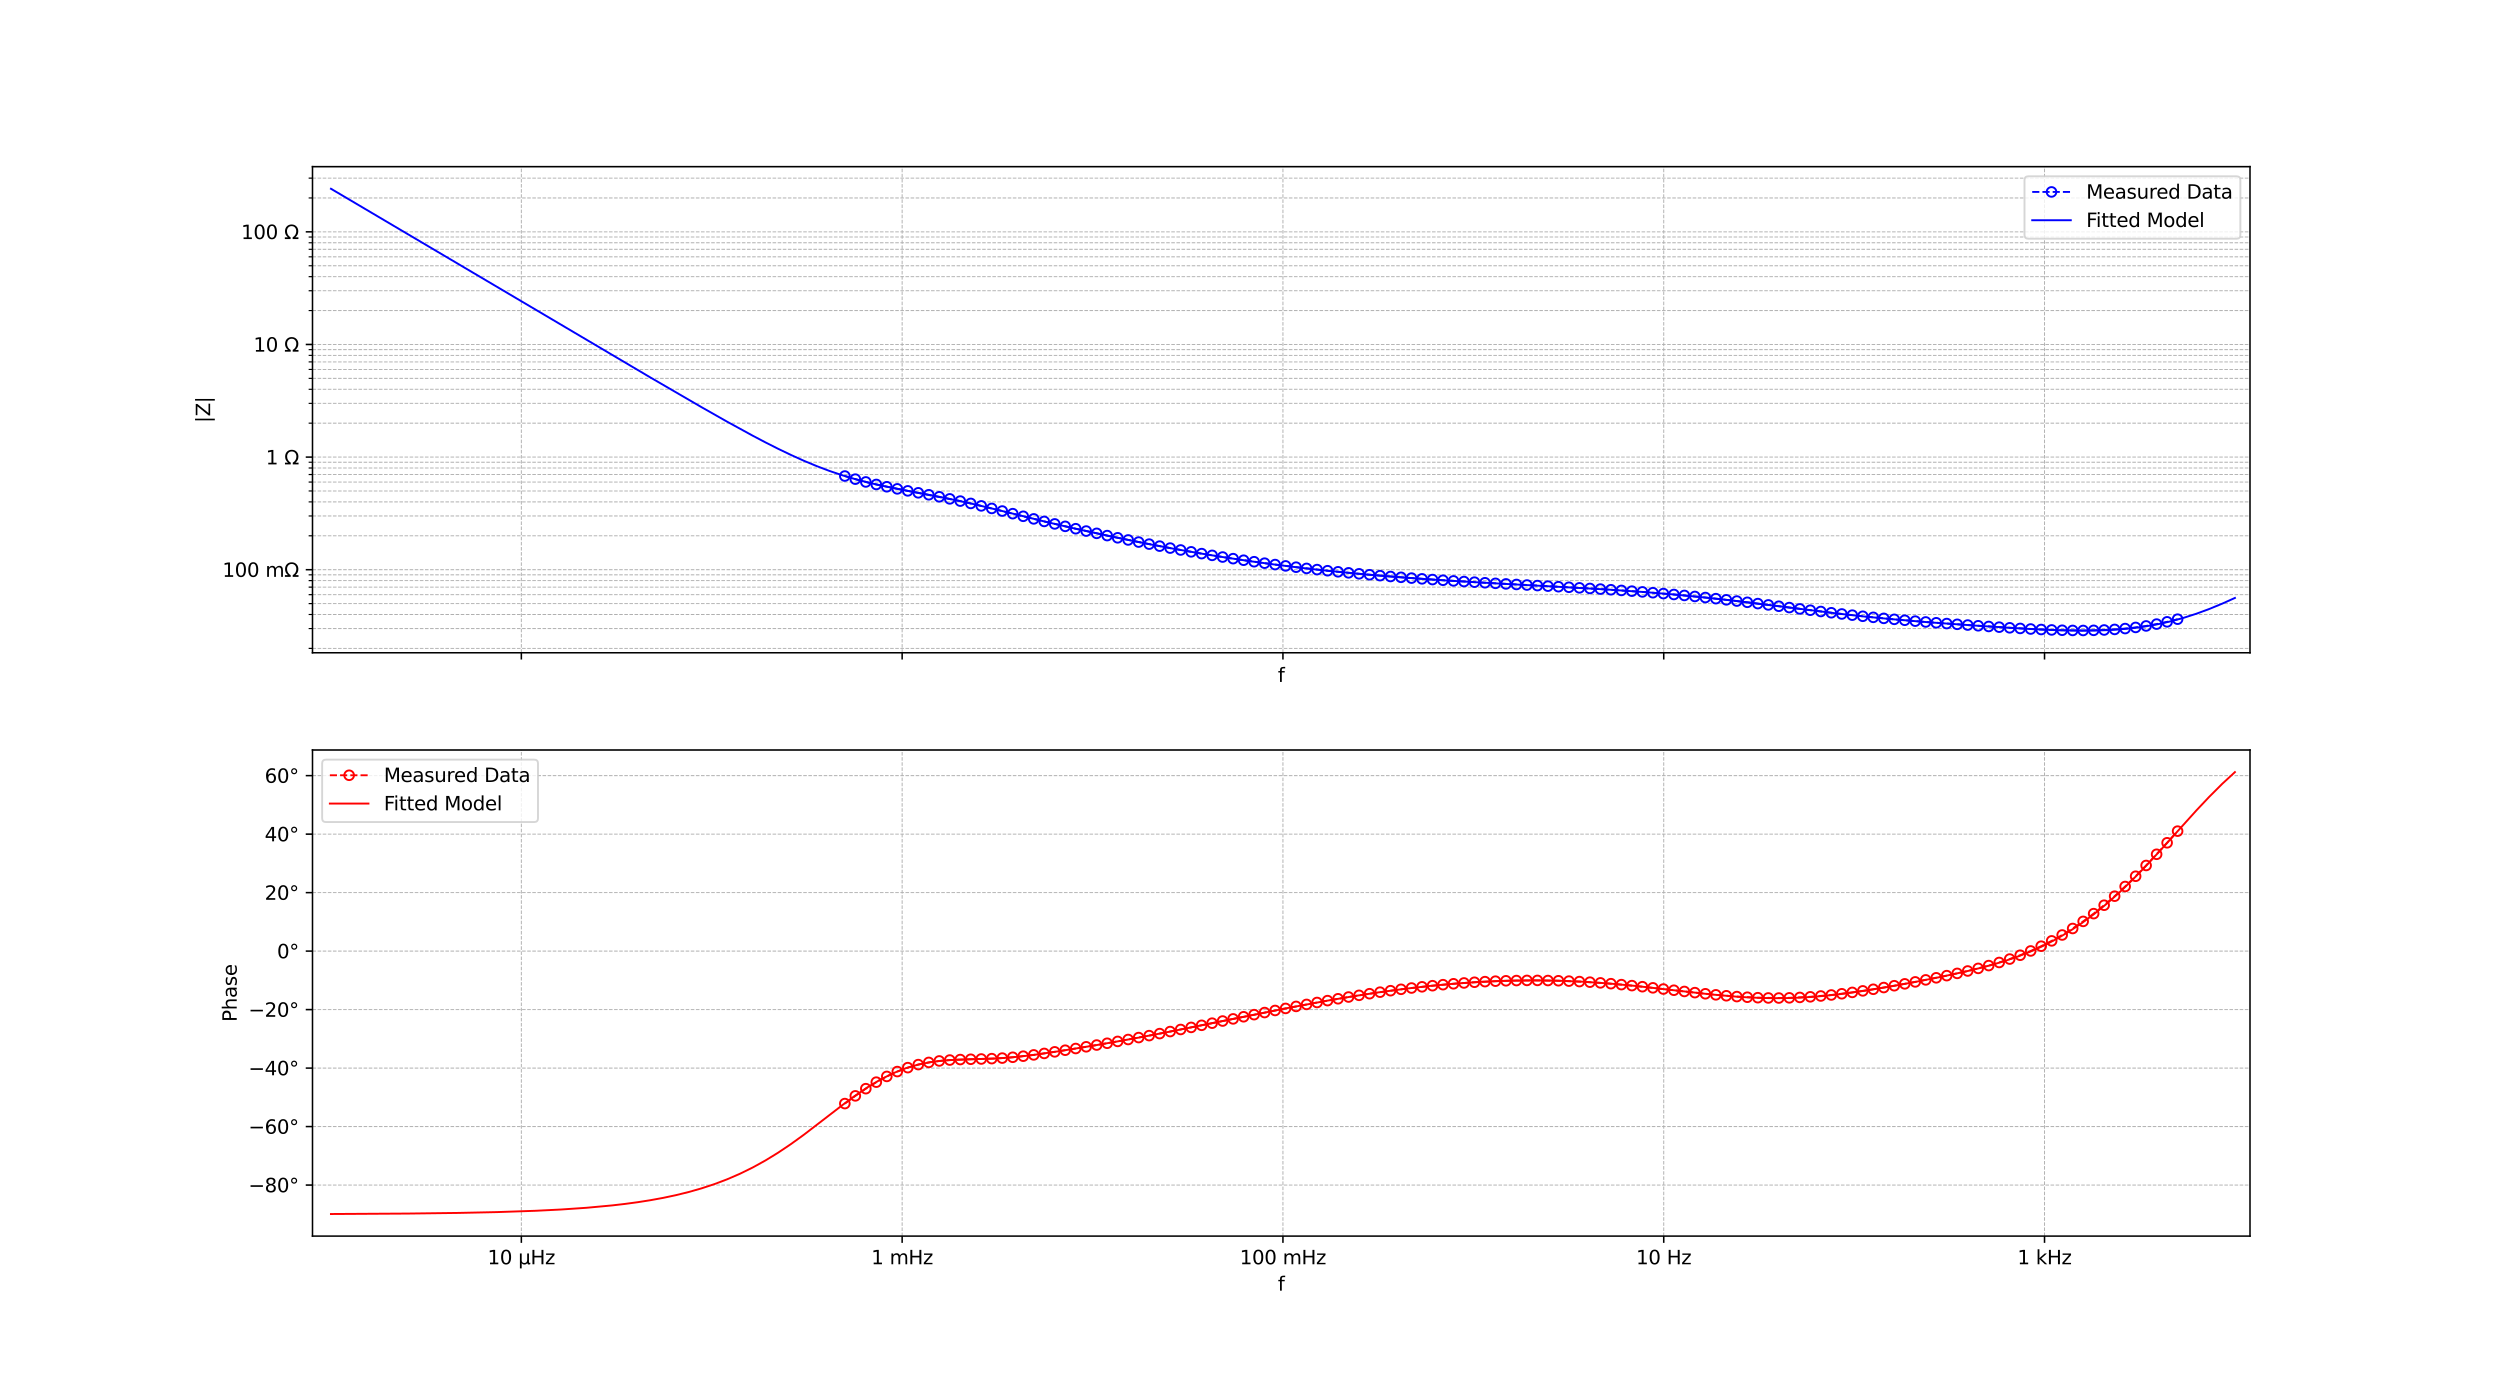 <?xml version="1.0" encoding="utf-8" standalone="no"?>
<!DOCTYPE svg PUBLIC "-//W3C//DTD SVG 1.1//EN"
  "http://www.w3.org/Graphics/SVG/1.1/DTD/svg11.dtd">
<svg xmlns:xlink="http://www.w3.org/1999/xlink" width="1296pt" height="720pt" viewBox="0 0 1296 720" xmlns="http://www.w3.org/2000/svg" version="1.1">
 <defs>
  <style type="text/css">*{stroke-linejoin: round; stroke-linecap: butt}</style>
 </defs>
 <g id="figure_1">
  <g id="patch_1">
   <path d="M 0 720 
L 1296 720 
L 1296 0 
L 0 0 
z
" style="fill: #ffffff"/>
  </g>
  <g id="axes_1">
   <g id="patch_2">
    <path d="M 162 338.4 
L 1166.4 338.4 
L 1166.4 86.4 
L 162 86.4 
z
" style="fill: #ffffff"/>
   </g>
   <g id="matplotlib.axis_1">
    <g id="xtick_1">
     <g id="line2d_1">
      <path d="M 270.267 338.4 
L 270.267 86.4 
" clip-path="url(#p1651dfc91e)" style="fill: none; stroke-dasharray: 1.85,0.8; stroke-dashoffset: 0; stroke: #b0b0b0; stroke-width: 0.5"/>
     </g>
     <g id="line2d_2">
      <defs>
       <path id="m01d99cc9d1" d="M 0 0 
L 0 3.5 
" style="stroke: #000000; stroke-width: 0.8"/>
      </defs>
      <g>
       <use xlink:href="#m01d99cc9d1" x="270.267" y="338.4" style="stroke: #000000; stroke-width: 0.8"/>
      </g>
     </g>
    </g>
    <g id="xtick_2">
     <g id="line2d_3">
      <path d="M 467.671 338.4 
L 467.671 86.4 
" clip-path="url(#p1651dfc91e)" style="fill: none; stroke-dasharray: 1.85,0.8; stroke-dashoffset: 0; stroke: #b0b0b0; stroke-width: 0.5"/>
     </g>
     <g id="line2d_4">
      <g>
       <use xlink:href="#m01d99cc9d1" x="467.671" y="338.4" style="stroke: #000000; stroke-width: 0.8"/>
      </g>
     </g>
    </g>
    <g id="xtick_3">
     <g id="line2d_5">
      <path d="M 665.075 338.4 
L 665.075 86.4 
" clip-path="url(#p1651dfc91e)" style="fill: none; stroke-dasharray: 1.85,0.8; stroke-dashoffset: 0; stroke: #b0b0b0; stroke-width: 0.5"/>
     </g>
     <g id="line2d_6">
      <g>
       <use xlink:href="#m01d99cc9d1" x="665.075" y="338.4" style="stroke: #000000; stroke-width: 0.8"/>
      </g>
     </g>
    </g>
    <g id="xtick_4">
     <g id="line2d_7">
      <path d="M 862.479 338.4 
L 862.479 86.4 
" clip-path="url(#p1651dfc91e)" style="fill: none; stroke-dasharray: 1.85,0.8; stroke-dashoffset: 0; stroke: #b0b0b0; stroke-width: 0.5"/>
     </g>
     <g id="line2d_8">
      <g>
       <use xlink:href="#m01d99cc9d1" x="862.479" y="338.4" style="stroke: #000000; stroke-width: 0.8"/>
      </g>
     </g>
    </g>
    <g id="xtick_5">
     <g id="line2d_9">
      <path d="M 1059.883 338.4 
L 1059.883 86.4 
" clip-path="url(#p1651dfc91e)" style="fill: none; stroke-dasharray: 1.85,0.8; stroke-dashoffset: 0; stroke: #b0b0b0; stroke-width: 0.5"/>
     </g>
     <g id="line2d_10">
      <g>
       <use xlink:href="#m01d99cc9d1" x="1059.883" y="338.4" style="stroke: #000000; stroke-width: 0.8"/>
      </g>
     </g>
    </g>
    <g id="text_1">
     <!-- f -->
     <g transform="translate(662.44 353.498) scale(0.1 -0.1)">
      <defs>
       <path id="DejaVuSans-66" d="M 2375 4863 
L 2375 4384 
L 1825 4384 
Q 1516 4384 1395 4259 
Q 1275 4134 1275 3809 
L 1275 3500 
L 2222 3500 
L 2222 3053 
L 1275 3053 
L 1275 0 
L 697 0 
L 697 3053 
L 147 3053 
L 147 3500 
L 697 3500 
L 697 3744 
Q 697 4328 969 4595 
Q 1241 4863 1831 4863 
L 2375 4863 
z
" transform="scale(0.016)"/>
      </defs>
      <use xlink:href="#DejaVuSans-66"/>
     </g>
    </g>
   </g>
   <g id="matplotlib.axis_2">
    <g id="ytick_1">
     <g id="line2d_11">
      <path d="M 162 295.328 
L 1166.4 295.328 
" clip-path="url(#p1651dfc91e)" style="fill: none; stroke-dasharray: 1.85,0.8; stroke-dashoffset: 0; stroke: #b0b0b0; stroke-width: 0.5"/>
     </g>
     <g id="line2d_12">
      <defs>
       <path id="m871c7f1d84" d="M 0 0 
L -3.5 0 
" style="stroke: #000000; stroke-width: 0.8"/>
      </defs>
      <g>
       <use xlink:href="#m871c7f1d84" x="162" y="295.328" style="stroke: #000000; stroke-width: 0.8"/>
      </g>
     </g>
     <g id="text_2">
      <!-- 100 m$\Omega$ -->
      <g transform="translate(115.3 299.127) scale(0.1 -0.1)">
       <defs>
        <path id="DejaVuSans-31" d="M 794 531 
L 1825 531 
L 1825 4091 
L 703 3866 
L 703 4441 
L 1819 4666 
L 2450 4666 
L 2450 531 
L 3481 531 
L 3481 0 
L 794 0 
L 794 531 
z
" transform="scale(0.016)"/>
        <path id="DejaVuSans-30" d="M 2034 4250 
Q 1547 4250 1301 3770 
Q 1056 3291 1056 2328 
Q 1056 1369 1301 889 
Q 1547 409 2034 409 
Q 2525 409 2770 889 
Q 3016 1369 3016 2328 
Q 3016 3291 2770 3770 
Q 2525 4250 2034 4250 
z
M 2034 4750 
Q 2819 4750 3233 4129 
Q 3647 3509 3647 2328 
Q 3647 1150 3233 529 
Q 2819 -91 2034 -91 
Q 1250 -91 836 529 
Q 422 1150 422 2328 
Q 422 3509 836 4129 
Q 1250 4750 2034 4750 
z
" transform="scale(0.016)"/>
        <path id="DejaVuSans-20" transform="scale(0.016)"/>
        <path id="DejaVuSans-6d" d="M 3328 2828 
Q 3544 3216 3844 3400 
Q 4144 3584 4550 3584 
Q 5097 3584 5394 3201 
Q 5691 2819 5691 2113 
L 5691 0 
L 5113 0 
L 5113 2094 
Q 5113 2597 4934 2840 
Q 4756 3084 4391 3084 
Q 3944 3084 3684 2787 
Q 3425 2491 3425 1978 
L 3425 0 
L 2847 0 
L 2847 2094 
Q 2847 2600 2669 2842 
Q 2491 3084 2119 3084 
Q 1678 3084 1418 2786 
Q 1159 2488 1159 1978 
L 1159 0 
L 581 0 
L 581 3500 
L 1159 3500 
L 1159 2956 
Q 1356 3278 1631 3431 
Q 1906 3584 2284 3584 
Q 2666 3584 2933 3390 
Q 3200 3197 3328 2828 
z
" transform="scale(0.016)"/>
        <path id="DejaVuSans-3a9" d="M 4647 556 
L 4647 0 
L 2772 0 
L 2772 556 
Q 3325 859 3634 1378 
Q 3944 1897 3944 2528 
Q 3944 3278 3531 3731 
Q 3119 4184 2444 4184 
Q 1769 4184 1355 3729 
Q 941 3275 941 2528 
Q 941 1897 1250 1378 
Q 1563 859 2119 556 
L 2119 0 
L 244 0 
L 244 556 
L 1241 556 
Q 747 991 519 1456 
Q 294 1922 294 2497 
Q 294 3491 894 4106 
Q 1491 4722 2444 4722 
Q 3391 4722 3994 4106 
Q 4594 3494 4594 2528 
Q 4594 1922 4372 1459 
Q 4150 997 3647 556 
L 4647 556 
z
" transform="scale(0.016)"/>
       </defs>
       <use xlink:href="#DejaVuSans-31" transform="translate(0 0.781)"/>
       <use xlink:href="#DejaVuSans-30" transform="translate(63.623 0.781)"/>
       <use xlink:href="#DejaVuSans-30" transform="translate(127.246 0.781)"/>
       <use xlink:href="#DejaVuSans-20" transform="translate(190.869 0.781)"/>
       <use xlink:href="#DejaVuSans-6d" transform="translate(222.656 0.781)"/>
       <use xlink:href="#DejaVuSans-3a9" transform="translate(320.068 0.781)"/>
      </g>
     </g>
    </g>
    <g id="ytick_2">
     <g id="line2d_13">
      <path d="M 162 236.951 
L 1166.4 236.951 
" clip-path="url(#p1651dfc91e)" style="fill: none; stroke-dasharray: 1.85,0.8; stroke-dashoffset: 0; stroke: #b0b0b0; stroke-width: 0.5"/>
     </g>
     <g id="line2d_14">
      <g>
       <use xlink:href="#m871c7f1d84" x="162" y="236.951" style="stroke: #000000; stroke-width: 0.8"/>
      </g>
     </g>
     <g id="text_3">
      <!-- 1 $\Omega$ -->
      <g transform="translate(137.8 240.75) scale(0.1 -0.1)">
       <use xlink:href="#DejaVuSans-31" transform="translate(0 0.219)"/>
       <use xlink:href="#DejaVuSans-20" transform="translate(63.623 0.219)"/>
       <use xlink:href="#DejaVuSans-3a9" transform="translate(95.41 0.219)"/>
      </g>
     </g>
    </g>
    <g id="ytick_3">
     <g id="line2d_15">
      <path d="M 162 178.573 
L 1166.4 178.573 
" clip-path="url(#p1651dfc91e)" style="fill: none; stroke-dasharray: 1.85,0.8; stroke-dashoffset: 0; stroke: #b0b0b0; stroke-width: 0.5"/>
     </g>
     <g id="line2d_16">
      <g>
       <use xlink:href="#m871c7f1d84" x="162" y="178.573" style="stroke: #000000; stroke-width: 0.8"/>
      </g>
     </g>
     <g id="text_4">
      <!-- 10 $\Omega$ -->
      <g transform="translate(131.4 182.372) scale(0.1 -0.1)">
       <use xlink:href="#DejaVuSans-31" transform="translate(0 0.781)"/>
       <use xlink:href="#DejaVuSans-30" transform="translate(63.623 0.781)"/>
       <use xlink:href="#DejaVuSans-20" transform="translate(127.246 0.781)"/>
       <use xlink:href="#DejaVuSans-3a9" transform="translate(159.033 0.781)"/>
      </g>
     </g>
    </g>
    <g id="ytick_4">
     <g id="line2d_17">
      <path d="M 162 120.195 
L 1166.4 120.195 
" clip-path="url(#p1651dfc91e)" style="fill: none; stroke-dasharray: 1.85,0.8; stroke-dashoffset: 0; stroke: #b0b0b0; stroke-width: 0.5"/>
     </g>
     <g id="line2d_18">
      <g>
       <use xlink:href="#m871c7f1d84" x="162" y="120.195" style="stroke: #000000; stroke-width: 0.8"/>
      </g>
     </g>
     <g id="text_5">
      <!-- 100 $\Omega$ -->
      <g transform="translate(125 123.995) scale(0.1 -0.1)">
       <use xlink:href="#DejaVuSans-31" transform="translate(0 0.781)"/>
       <use xlink:href="#DejaVuSans-30" transform="translate(63.623 0.781)"/>
       <use xlink:href="#DejaVuSans-30" transform="translate(127.246 0.781)"/>
       <use xlink:href="#DejaVuSans-20" transform="translate(190.869 0.781)"/>
       <use xlink:href="#DejaVuSans-3a9" transform="translate(222.656 0.781)"/>
      </g>
     </g>
    </g>
    <g id="ytick_5">
     <g id="line2d_19">
      <path d="M 162 336.132 
L 1166.4 336.132 
" clip-path="url(#p1651dfc91e)" style="fill: none; stroke-dasharray: 1.85,0.8; stroke-dashoffset: 0; stroke: #b0b0b0; stroke-width: 0.5"/>
     </g>
     <g id="line2d_20">
      <defs>
       <path id="m425d360ef6" d="M 0 0 
L -2 0 
" style="stroke: #000000; stroke-width: 0.6"/>
      </defs>
      <g>
       <use xlink:href="#m425d360ef6" x="162" y="336.132" style="stroke: #000000; stroke-width: 0.6"/>
      </g>
     </g>
    </g>
    <g id="ytick_6">
     <g id="line2d_21">
      <path d="M 162 325.852 
L 1166.4 325.852 
" clip-path="url(#p1651dfc91e)" style="fill: none; stroke-dasharray: 1.85,0.8; stroke-dashoffset: 0; stroke: #b0b0b0; stroke-width: 0.5"/>
     </g>
     <g id="line2d_22">
      <g>
       <use xlink:href="#m425d360ef6" x="162" y="325.852" style="stroke: #000000; stroke-width: 0.6"/>
      </g>
     </g>
    </g>
    <g id="ytick_7">
     <g id="line2d_23">
      <path d="M 162 318.559 
L 1166.4 318.559 
" clip-path="url(#p1651dfc91e)" style="fill: none; stroke-dasharray: 1.85,0.8; stroke-dashoffset: 0; stroke: #b0b0b0; stroke-width: 0.5"/>
     </g>
     <g id="line2d_24">
      <g>
       <use xlink:href="#m425d360ef6" x="162" y="318.559" style="stroke: #000000; stroke-width: 0.6"/>
      </g>
     </g>
    </g>
    <g id="ytick_8">
     <g id="line2d_25">
      <path d="M 162 312.901 
L 1166.4 312.901 
" clip-path="url(#p1651dfc91e)" style="fill: none; stroke-dasharray: 1.85,0.8; stroke-dashoffset: 0; stroke: #b0b0b0; stroke-width: 0.5"/>
     </g>
     <g id="line2d_26">
      <g>
       <use xlink:href="#m425d360ef6" x="162" y="312.901" style="stroke: #000000; stroke-width: 0.6"/>
      </g>
     </g>
    </g>
    <g id="ytick_9">
     <g id="line2d_27">
      <path d="M 162 308.279 
L 1166.4 308.279 
" clip-path="url(#p1651dfc91e)" style="fill: none; stroke-dasharray: 1.85,0.8; stroke-dashoffset: 0; stroke: #b0b0b0; stroke-width: 0.5"/>
     </g>
     <g id="line2d_28">
      <g>
       <use xlink:href="#m425d360ef6" x="162" y="308.279" style="stroke: #000000; stroke-width: 0.6"/>
      </g>
     </g>
    </g>
    <g id="ytick_10">
     <g id="line2d_29">
      <path d="M 162 304.371 
L 1166.4 304.371 
" clip-path="url(#p1651dfc91e)" style="fill: none; stroke-dasharray: 1.85,0.8; stroke-dashoffset: 0; stroke: #b0b0b0; stroke-width: 0.5"/>
     </g>
     <g id="line2d_30">
      <g>
       <use xlink:href="#m425d360ef6" x="162" y="304.371" style="stroke: #000000; stroke-width: 0.6"/>
      </g>
     </g>
    </g>
    <g id="ytick_11">
     <g id="line2d_31">
      <path d="M 162 300.985 
L 1166.4 300.985 
" clip-path="url(#p1651dfc91e)" style="fill: none; stroke-dasharray: 1.85,0.8; stroke-dashoffset: 0; stroke: #b0b0b0; stroke-width: 0.5"/>
     </g>
     <g id="line2d_32">
      <g>
       <use xlink:href="#m425d360ef6" x="162" y="300.985" style="stroke: #000000; stroke-width: 0.6"/>
      </g>
     </g>
    </g>
    <g id="ytick_12">
     <g id="line2d_33">
      <path d="M 162 297.999 
L 1166.4 297.999 
" clip-path="url(#p1651dfc91e)" style="fill: none; stroke-dasharray: 1.85,0.8; stroke-dashoffset: 0; stroke: #b0b0b0; stroke-width: 0.5"/>
     </g>
     <g id="line2d_34">
      <g>
       <use xlink:href="#m425d360ef6" x="162" y="297.999" style="stroke: #000000; stroke-width: 0.6"/>
      </g>
     </g>
    </g>
    <g id="ytick_13">
     <g id="line2d_35">
      <path d="M 162 277.755 
L 1166.4 277.755 
" clip-path="url(#p1651dfc91e)" style="fill: none; stroke-dasharray: 1.85,0.8; stroke-dashoffset: 0; stroke: #b0b0b0; stroke-width: 0.5"/>
     </g>
     <g id="line2d_36">
      <g>
       <use xlink:href="#m425d360ef6" x="162" y="277.755" style="stroke: #000000; stroke-width: 0.6"/>
      </g>
     </g>
    </g>
    <g id="ytick_14">
     <g id="line2d_37">
      <path d="M 162 267.475 
L 1166.4 267.475 
" clip-path="url(#p1651dfc91e)" style="fill: none; stroke-dasharray: 1.85,0.8; stroke-dashoffset: 0; stroke: #b0b0b0; stroke-width: 0.5"/>
     </g>
     <g id="line2d_38">
      <g>
       <use xlink:href="#m425d360ef6" x="162" y="267.475" style="stroke: #000000; stroke-width: 0.6"/>
      </g>
     </g>
    </g>
    <g id="ytick_15">
     <g id="line2d_39">
      <path d="M 162 260.181 
L 1166.4 260.181 
" clip-path="url(#p1651dfc91e)" style="fill: none; stroke-dasharray: 1.85,0.8; stroke-dashoffset: 0; stroke: #b0b0b0; stroke-width: 0.5"/>
     </g>
     <g id="line2d_40">
      <g>
       <use xlink:href="#m425d360ef6" x="162" y="260.181" style="stroke: #000000; stroke-width: 0.6"/>
      </g>
     </g>
    </g>
    <g id="ytick_16">
     <g id="line2d_41">
      <path d="M 162 254.524 
L 1166.4 254.524 
" clip-path="url(#p1651dfc91e)" style="fill: none; stroke-dasharray: 1.85,0.8; stroke-dashoffset: 0; stroke: #b0b0b0; stroke-width: 0.5"/>
     </g>
     <g id="line2d_42">
      <g>
       <use xlink:href="#m425d360ef6" x="162" y="254.524" style="stroke: #000000; stroke-width: 0.6"/>
      </g>
     </g>
    </g>
    <g id="ytick_17">
     <g id="line2d_43">
      <path d="M 162 249.901 
L 1166.4 249.901 
" clip-path="url(#p1651dfc91e)" style="fill: none; stroke-dasharray: 1.85,0.8; stroke-dashoffset: 0; stroke: #b0b0b0; stroke-width: 0.5"/>
     </g>
     <g id="line2d_44">
      <g>
       <use xlink:href="#m425d360ef6" x="162" y="249.901" style="stroke: #000000; stroke-width: 0.6"/>
      </g>
     </g>
    </g>
    <g id="ytick_18">
     <g id="line2d_45">
      <path d="M 162 245.993 
L 1166.4 245.993 
" clip-path="url(#p1651dfc91e)" style="fill: none; stroke-dasharray: 1.85,0.8; stroke-dashoffset: 0; stroke: #b0b0b0; stroke-width: 0.5"/>
     </g>
     <g id="line2d_46">
      <g>
       <use xlink:href="#m425d360ef6" x="162" y="245.993" style="stroke: #000000; stroke-width: 0.6"/>
      </g>
     </g>
    </g>
    <g id="ytick_19">
     <g id="line2d_47">
      <path d="M 162 242.608 
L 1166.4 242.608 
" clip-path="url(#p1651dfc91e)" style="fill: none; stroke-dasharray: 1.85,0.8; stroke-dashoffset: 0; stroke: #b0b0b0; stroke-width: 0.5"/>
     </g>
     <g id="line2d_48">
      <g>
       <use xlink:href="#m425d360ef6" x="162" y="242.608" style="stroke: #000000; stroke-width: 0.6"/>
      </g>
     </g>
    </g>
    <g id="ytick_20">
     <g id="line2d_49">
      <path d="M 162 239.622 
L 1166.4 239.622 
" clip-path="url(#p1651dfc91e)" style="fill: none; stroke-dasharray: 1.85,0.8; stroke-dashoffset: 0; stroke: #b0b0b0; stroke-width: 0.5"/>
     </g>
     <g id="line2d_50">
      <g>
       <use xlink:href="#m425d360ef6" x="162" y="239.622" style="stroke: #000000; stroke-width: 0.6"/>
      </g>
     </g>
    </g>
    <g id="ytick_21">
     <g id="line2d_51">
      <path d="M 162 219.377 
L 1166.4 219.377 
" clip-path="url(#p1651dfc91e)" style="fill: none; stroke-dasharray: 1.85,0.8; stroke-dashoffset: 0; stroke: #b0b0b0; stroke-width: 0.5"/>
     </g>
     <g id="line2d_52">
      <g>
       <use xlink:href="#m425d360ef6" x="162" y="219.377" style="stroke: #000000; stroke-width: 0.6"/>
      </g>
     </g>
    </g>
    <g id="ytick_22">
     <g id="line2d_53">
      <path d="M 162 209.097 
L 1166.4 209.097 
" clip-path="url(#p1651dfc91e)" style="fill: none; stroke-dasharray: 1.85,0.8; stroke-dashoffset: 0; stroke: #b0b0b0; stroke-width: 0.5"/>
     </g>
     <g id="line2d_54">
      <g>
       <use xlink:href="#m425d360ef6" x="162" y="209.097" style="stroke: #000000; stroke-width: 0.6"/>
      </g>
     </g>
    </g>
    <g id="ytick_23">
     <g id="line2d_55">
      <path d="M 162 201.804 
L 1166.4 201.804 
" clip-path="url(#p1651dfc91e)" style="fill: none; stroke-dasharray: 1.85,0.8; stroke-dashoffset: 0; stroke: #b0b0b0; stroke-width: 0.5"/>
     </g>
     <g id="line2d_56">
      <g>
       <use xlink:href="#m425d360ef6" x="162" y="201.804" style="stroke: #000000; stroke-width: 0.6"/>
      </g>
     </g>
    </g>
    <g id="ytick_24">
     <g id="line2d_57">
      <path d="M 162 196.146 
L 1166.4 196.146 
" clip-path="url(#p1651dfc91e)" style="fill: none; stroke-dasharray: 1.85,0.8; stroke-dashoffset: 0; stroke: #b0b0b0; stroke-width: 0.5"/>
     </g>
     <g id="line2d_58">
      <g>
       <use xlink:href="#m425d360ef6" x="162" y="196.146" style="stroke: #000000; stroke-width: 0.6"/>
      </g>
     </g>
    </g>
    <g id="ytick_25">
     <g id="line2d_59">
      <path d="M 162 191.524 
L 1166.4 191.524 
" clip-path="url(#p1651dfc91e)" style="fill: none; stroke-dasharray: 1.85,0.8; stroke-dashoffset: 0; stroke: #b0b0b0; stroke-width: 0.5"/>
     </g>
     <g id="line2d_60">
      <g>
       <use xlink:href="#m425d360ef6" x="162" y="191.524" style="stroke: #000000; stroke-width: 0.6"/>
      </g>
     </g>
    </g>
    <g id="ytick_26">
     <g id="line2d_61">
      <path d="M 162 187.616 
L 1166.4 187.616 
" clip-path="url(#p1651dfc91e)" style="fill: none; stroke-dasharray: 1.85,0.8; stroke-dashoffset: 0; stroke: #b0b0b0; stroke-width: 0.5"/>
     </g>
     <g id="line2d_62">
      <g>
       <use xlink:href="#m425d360ef6" x="162" y="187.616" style="stroke: #000000; stroke-width: 0.6"/>
      </g>
     </g>
    </g>
    <g id="ytick_27">
     <g id="line2d_63">
      <path d="M 162 184.23 
L 1166.4 184.23 
" clip-path="url(#p1651dfc91e)" style="fill: none; stroke-dasharray: 1.85,0.8; stroke-dashoffset: 0; stroke: #b0b0b0; stroke-width: 0.5"/>
     </g>
     <g id="line2d_64">
      <g>
       <use xlink:href="#m425d360ef6" x="162" y="184.23" style="stroke: #000000; stroke-width: 0.6"/>
      </g>
     </g>
    </g>
    <g id="ytick_28">
     <g id="line2d_65">
      <path d="M 162 181.244 
L 1166.4 181.244 
" clip-path="url(#p1651dfc91e)" style="fill: none; stroke-dasharray: 1.85,0.8; stroke-dashoffset: 0; stroke: #b0b0b0; stroke-width: 0.5"/>
     </g>
     <g id="line2d_66">
      <g>
       <use xlink:href="#m425d360ef6" x="162" y="181.244" style="stroke: #000000; stroke-width: 0.6"/>
      </g>
     </g>
    </g>
    <g id="ytick_29">
     <g id="line2d_67">
      <path d="M 162 161 
L 1166.4 161 
" clip-path="url(#p1651dfc91e)" style="fill: none; stroke-dasharray: 1.85,0.8; stroke-dashoffset: 0; stroke: #b0b0b0; stroke-width: 0.5"/>
     </g>
     <g id="line2d_68">
      <g>
       <use xlink:href="#m425d360ef6" x="162" y="161" style="stroke: #000000; stroke-width: 0.6"/>
      </g>
     </g>
    </g>
    <g id="ytick_30">
     <g id="line2d_69">
      <path d="M 162 150.72 
L 1166.4 150.72 
" clip-path="url(#p1651dfc91e)" style="fill: none; stroke-dasharray: 1.85,0.8; stroke-dashoffset: 0; stroke: #b0b0b0; stroke-width: 0.5"/>
     </g>
     <g id="line2d_70">
      <g>
       <use xlink:href="#m425d360ef6" x="162" y="150.72" style="stroke: #000000; stroke-width: 0.6"/>
      </g>
     </g>
    </g>
    <g id="ytick_31">
     <g id="line2d_71">
      <path d="M 162 143.426 
L 1166.4 143.426 
" clip-path="url(#p1651dfc91e)" style="fill: none; stroke-dasharray: 1.85,0.8; stroke-dashoffset: 0; stroke: #b0b0b0; stroke-width: 0.5"/>
     </g>
     <g id="line2d_72">
      <g>
       <use xlink:href="#m425d360ef6" x="162" y="143.426" style="stroke: #000000; stroke-width: 0.6"/>
      </g>
     </g>
    </g>
    <g id="ytick_32">
     <g id="line2d_73">
      <path d="M 162 137.769 
L 1166.4 137.769 
" clip-path="url(#p1651dfc91e)" style="fill: none; stroke-dasharray: 1.85,0.8; stroke-dashoffset: 0; stroke: #b0b0b0; stroke-width: 0.5"/>
     </g>
     <g id="line2d_74">
      <g>
       <use xlink:href="#m425d360ef6" x="162" y="137.769" style="stroke: #000000; stroke-width: 0.6"/>
      </g>
     </g>
    </g>
    <g id="ytick_33">
     <g id="line2d_75">
      <path d="M 162 133.146 
L 1166.4 133.146 
" clip-path="url(#p1651dfc91e)" style="fill: none; stroke-dasharray: 1.85,0.8; stroke-dashoffset: 0; stroke: #b0b0b0; stroke-width: 0.5"/>
     </g>
     <g id="line2d_76">
      <g>
       <use xlink:href="#m425d360ef6" x="162" y="133.146" style="stroke: #000000; stroke-width: 0.6"/>
      </g>
     </g>
    </g>
    <g id="ytick_34">
     <g id="line2d_77">
      <path d="M 162 129.238 
L 1166.4 129.238 
" clip-path="url(#p1651dfc91e)" style="fill: none; stroke-dasharray: 1.85,0.8; stroke-dashoffset: 0; stroke: #b0b0b0; stroke-width: 0.5"/>
     </g>
     <g id="line2d_78">
      <g>
       <use xlink:href="#m425d360ef6" x="162" y="129.238" style="stroke: #000000; stroke-width: 0.6"/>
      </g>
     </g>
    </g>
    <g id="ytick_35">
     <g id="line2d_79">
      <path d="M 162 125.853 
L 1166.4 125.853 
" clip-path="url(#p1651dfc91e)" style="fill: none; stroke-dasharray: 1.85,0.8; stroke-dashoffset: 0; stroke: #b0b0b0; stroke-width: 0.5"/>
     </g>
     <g id="line2d_80">
      <g>
       <use xlink:href="#m425d360ef6" x="162" y="125.853" style="stroke: #000000; stroke-width: 0.6"/>
      </g>
     </g>
    </g>
    <g id="ytick_36">
     <g id="line2d_81">
      <path d="M 162 122.867 
L 1166.4 122.867 
" clip-path="url(#p1651dfc91e)" style="fill: none; stroke-dasharray: 1.85,0.8; stroke-dashoffset: 0; stroke: #b0b0b0; stroke-width: 0.5"/>
     </g>
     <g id="line2d_82">
      <g>
       <use xlink:href="#m425d360ef6" x="162" y="122.867" style="stroke: #000000; stroke-width: 0.6"/>
      </g>
     </g>
    </g>
    <g id="ytick_37">
     <g id="line2d_83">
      <path d="M 162 102.622 
L 1166.4 102.622 
" clip-path="url(#p1651dfc91e)" style="fill: none; stroke-dasharray: 1.85,0.8; stroke-dashoffset: 0; stroke: #b0b0b0; stroke-width: 0.5"/>
     </g>
     <g id="line2d_84">
      <g>
       <use xlink:href="#m425d360ef6" x="162" y="102.622" style="stroke: #000000; stroke-width: 0.6"/>
      </g>
     </g>
    </g>
    <g id="ytick_38">
     <g id="line2d_85">
      <path d="M 162 92.342 
L 1166.4 92.342 
" clip-path="url(#p1651dfc91e)" style="fill: none; stroke-dasharray: 1.85,0.8; stroke-dashoffset: 0; stroke: #b0b0b0; stroke-width: 0.5"/>
     </g>
     <g id="line2d_86">
      <g>
       <use xlink:href="#m425d360ef6" x="162" y="92.342" style="stroke: #000000; stroke-width: 0.6"/>
      </g>
     </g>
    </g>
    <g id="text_6">
     <!-- |Z| -->
     <g transform="translate(108.942 219.194) rotate(-90) scale(0.1 -0.1)">
      <defs>
       <path id="DejaVuSans-7c" d="M 1344 4891 
L 1344 -1509 
L 813 -1509 
L 813 4891 
L 1344 4891 
z
" transform="scale(0.016)"/>
       <path id="DejaVuSans-5a" d="M 359 4666 
L 4025 4666 
L 4025 4184 
L 1075 531 
L 4097 531 
L 4097 0 
L 288 0 
L 288 481 
L 3238 4134 
L 359 4134 
L 359 4666 
z
" transform="scale(0.016)"/>
      </defs>
      <use xlink:href="#DejaVuSans-7c"/>
      <use xlink:href="#DejaVuSans-5a" x="33.691"/>
      <use xlink:href="#DejaVuSans-7c" x="102.197"/>
     </g>
    </g>
   </g>
   <g id="line2d_87">
    <path d="M 437.959 246.776 
L 443.399 248.389 
L 448.84 249.839 
L 454.28 251.145 
L 465.16 253.428 
L 497.801 259.766 
L 508.682 262.249 
L 525.003 266.284 
L 541.324 270.307 
L 557.645 274.091 
L 573.966 277.653 
L 590.285 281.007 
L 606.607 284.129 
L 622.928 286.997 
L 639.248 289.608 
L 655.569 291.951 
L 671.889 294.033 
L 688.21 295.865 
L 704.532 297.466 
L 720.853 298.859 
L 742.614 300.445 
L 764.373 301.792 
L 802.457 303.854 
L 829.658 305.381 
L 851.419 306.845 
L 867.741 308.179 
L 884.062 309.76 
L 900.382 311.583 
L 922.143 314.277 
L 949.343 317.655 
L 965.666 319.474 
L 981.984 321.062 
L 998.306 322.432 
L 1020.067 324.026 
L 1041.828 325.458 
L 1058.149 326.339 
L 1069.031 326.721 
L 1079.909 326.837 
L 1090.791 326.588 
L 1096.232 326.289 
L 1101.671 325.852 
L 1107.111 325.258 
L 1112.552 324.489 
L 1117.992 323.53 
L 1123.432 322.366 
L 1128.872 320.988 
L 1128.872 320.988 
" clip-path="url(#p1651dfc91e)" style="fill: none; stroke-dasharray: 3.7,1.6; stroke-dashoffset: 0; stroke: #0000ff"/>
    <defs>
     <path id="mf1efdd763f" d="M 0 2.5 
C 0.663 2.5 1.299 2.237 1.768 1.768 
C 2.237 1.299 2.5 0.663 2.5 0 
C 2.5 -0.663 2.237 -1.299 1.768 -1.768 
C 1.299 -2.237 0.663 -2.5 0 -2.5 
C -0.663 -2.5 -1.299 -2.237 -1.768 -1.768 
C -2.237 -1.299 -2.5 -0.663 -2.5 0 
C -2.5 0.663 -2.237 1.299 -1.768 1.768 
C -1.299 2.237 -0.663 2.5 0 2.5 
z
" style="stroke: #0000ff"/>
    </defs>
    <g clip-path="url(#p1651dfc91e)">
     <use xlink:href="#mf1efdd763f" x="437.959" y="246.776" style="fill-opacity: 0; stroke: #0000ff"/>
     <use xlink:href="#mf1efdd763f" x="443.399" y="248.389" style="fill-opacity: 0; stroke: #0000ff"/>
     <use xlink:href="#mf1efdd763f" x="448.84" y="249.839" style="fill-opacity: 0; stroke: #0000ff"/>
     <use xlink:href="#mf1efdd763f" x="454.28" y="251.145" style="fill-opacity: 0; stroke: #0000ff"/>
     <use xlink:href="#mf1efdd763f" x="459.72" y="252.332" style="fill-opacity: 0; stroke: #0000ff"/>
     <use xlink:href="#mf1efdd763f" x="465.16" y="253.428" style="fill-opacity: 0; stroke: #0000ff"/>
     <use xlink:href="#mf1efdd763f" x="470.599" y="254.466" style="fill-opacity: 0; stroke: #0000ff"/>
     <use xlink:href="#mf1efdd763f" x="476.04" y="255.476" style="fill-opacity: 0; stroke: #0000ff"/>
     <use xlink:href="#mf1efdd763f" x="481.48" y="256.488" style="fill-opacity: 0; stroke: #0000ff"/>
     <use xlink:href="#mf1efdd763f" x="486.922" y="257.529" style="fill-opacity: 0; stroke: #0000ff"/>
     <use xlink:href="#mf1efdd763f" x="492.361" y="258.617" style="fill-opacity: 0; stroke: #0000ff"/>
     <use xlink:href="#mf1efdd763f" x="497.801" y="259.766" style="fill-opacity: 0; stroke: #0000ff"/>
     <use xlink:href="#mf1efdd763f" x="503.242" y="260.978" style="fill-opacity: 0; stroke: #0000ff"/>
     <use xlink:href="#mf1efdd763f" x="508.682" y="262.249" style="fill-opacity: 0; stroke: #0000ff"/>
     <use xlink:href="#mf1efdd763f" x="514.122" y="263.568" style="fill-opacity: 0; stroke: #0000ff"/>
     <use xlink:href="#mf1efdd763f" x="519.563" y="264.92" style="fill-opacity: 0; stroke: #0000ff"/>
     <use xlink:href="#mf1efdd763f" x="525.003" y="266.284" style="fill-opacity: 0; stroke: #0000ff"/>
     <use xlink:href="#mf1efdd763f" x="530.443" y="267.644" style="fill-opacity: 0; stroke: #0000ff"/>
     <use xlink:href="#mf1efdd763f" x="535.884" y="268.989" style="fill-opacity: 0; stroke: #0000ff"/>
     <use xlink:href="#mf1efdd763f" x="541.324" y="270.307" style="fill-opacity: 0; stroke: #0000ff"/>
     <use xlink:href="#mf1efdd763f" x="546.764" y="271.597" style="fill-opacity: 0; stroke: #0000ff"/>
     <use xlink:href="#mf1efdd763f" x="552.204" y="272.858" style="fill-opacity: 0; stroke: #0000ff"/>
     <use xlink:href="#mf1efdd763f" x="557.645" y="274.091" style="fill-opacity: 0; stroke: #0000ff"/>
     <use xlink:href="#mf1efdd763f" x="563.085" y="275.301" style="fill-opacity: 0; stroke: #0000ff"/>
     <use xlink:href="#mf1efdd763f" x="568.526" y="276.489" style="fill-opacity: 0; stroke: #0000ff"/>
     <use xlink:href="#mf1efdd763f" x="573.966" y="277.653" style="fill-opacity: 0; stroke: #0000ff"/>
     <use xlink:href="#mf1efdd763f" x="579.405" y="278.796" style="fill-opacity: 0; stroke: #0000ff"/>
     <use xlink:href="#mf1efdd763f" x="584.845" y="279.914" style="fill-opacity: 0; stroke: #0000ff"/>
     <use xlink:href="#mf1efdd763f" x="590.285" y="281.007" style="fill-opacity: 0; stroke: #0000ff"/>
     <use xlink:href="#mf1efdd763f" x="595.726" y="282.074" style="fill-opacity: 0; stroke: #0000ff"/>
     <use xlink:href="#mf1efdd763f" x="601.166" y="283.114" style="fill-opacity: 0; stroke: #0000ff"/>
     <use xlink:href="#mf1efdd763f" x="606.607" y="284.129" style="fill-opacity: 0; stroke: #0000ff"/>
     <use xlink:href="#mf1efdd763f" x="612.047" y="285.113" style="fill-opacity: 0; stroke: #0000ff"/>
     <use xlink:href="#mf1efdd763f" x="617.488" y="286.071" style="fill-opacity: 0; stroke: #0000ff"/>
     <use xlink:href="#mf1efdd763f" x="622.928" y="286.997" style="fill-opacity: 0; stroke: #0000ff"/>
     <use xlink:href="#mf1efdd763f" x="628.368" y="287.897" style="fill-opacity: 0; stroke: #0000ff"/>
     <use xlink:href="#mf1efdd763f" x="633.808" y="288.766" style="fill-opacity: 0; stroke: #0000ff"/>
     <use xlink:href="#mf1efdd763f" x="639.248" y="289.608" style="fill-opacity: 0; stroke: #0000ff"/>
     <use xlink:href="#mf1efdd763f" x="644.689" y="290.418" style="fill-opacity: 0; stroke: #0000ff"/>
     <use xlink:href="#mf1efdd763f" x="650.129" y="291.198" style="fill-opacity: 0; stroke: #0000ff"/>
     <use xlink:href="#mf1efdd763f" x="655.569" y="291.951" style="fill-opacity: 0; stroke: #0000ff"/>
     <use xlink:href="#mf1efdd763f" x="661.01" y="292.673" style="fill-opacity: 0; stroke: #0000ff"/>
     <use xlink:href="#mf1efdd763f" x="666.45" y="293.367" style="fill-opacity: 0; stroke: #0000ff"/>
     <use xlink:href="#mf1efdd763f" x="671.889" y="294.033" style="fill-opacity: 0; stroke: #0000ff"/>
     <use xlink:href="#mf1efdd763f" x="677.332" y="294.67" style="fill-opacity: 0; stroke: #0000ff"/>
     <use xlink:href="#mf1efdd763f" x="682.772" y="295.28" style="fill-opacity: 0; stroke: #0000ff"/>
     <use xlink:href="#mf1efdd763f" x="688.21" y="295.865" style="fill-opacity: 0; stroke: #0000ff"/>
     <use xlink:href="#mf1efdd763f" x="693.651" y="296.423" style="fill-opacity: 0; stroke: #0000ff"/>
     <use xlink:href="#mf1efdd763f" x="699.092" y="296.956" style="fill-opacity: 0; stroke: #0000ff"/>
     <use xlink:href="#mf1efdd763f" x="704.532" y="297.466" style="fill-opacity: 0; stroke: #0000ff"/>
     <use xlink:href="#mf1efdd763f" x="709.972" y="297.952" style="fill-opacity: 0; stroke: #0000ff"/>
     <use xlink:href="#mf1efdd763f" x="715.412" y="298.416" style="fill-opacity: 0; stroke: #0000ff"/>
     <use xlink:href="#mf1efdd763f" x="720.853" y="298.859" style="fill-opacity: 0; stroke: #0000ff"/>
     <use xlink:href="#mf1efdd763f" x="726.293" y="299.282" style="fill-opacity: 0; stroke: #0000ff"/>
     <use xlink:href="#mf1efdd763f" x="731.733" y="299.687" style="fill-opacity: 0; stroke: #0000ff"/>
     <use xlink:href="#mf1efdd763f" x="737.173" y="300.074" style="fill-opacity: 0; stroke: #0000ff"/>
     <use xlink:href="#mf1efdd763f" x="742.614" y="300.445" style="fill-opacity: 0; stroke: #0000ff"/>
     <use xlink:href="#mf1efdd763f" x="748.054" y="300.8" style="fill-opacity: 0; stroke: #0000ff"/>
     <use xlink:href="#mf1efdd763f" x="753.494" y="301.143" style="fill-opacity: 0; stroke: #0000ff"/>
     <use xlink:href="#mf1efdd763f" x="758.934" y="301.473" style="fill-opacity: 0; stroke: #0000ff"/>
     <use xlink:href="#mf1efdd763f" x="764.373" y="301.792" style="fill-opacity: 0; stroke: #0000ff"/>
     <use xlink:href="#mf1efdd763f" x="769.816" y="302.102" style="fill-opacity: 0; stroke: #0000ff"/>
     <use xlink:href="#mf1efdd763f" x="775.257" y="302.404" style="fill-opacity: 0; stroke: #0000ff"/>
     <use xlink:href="#mf1efdd763f" x="780.695" y="302.699" style="fill-opacity: 0; stroke: #0000ff"/>
     <use xlink:href="#mf1efdd763f" x="786.135" y="302.99" style="fill-opacity: 0; stroke: #0000ff"/>
     <use xlink:href="#mf1efdd763f" x="791.576" y="303.278" style="fill-opacity: 0; stroke: #0000ff"/>
     <use xlink:href="#mf1efdd763f" x="797.016" y="303.566" style="fill-opacity: 0; stroke: #0000ff"/>
     <use xlink:href="#mf1efdd763f" x="802.457" y="303.854" style="fill-opacity: 0; stroke: #0000ff"/>
     <use xlink:href="#mf1efdd763f" x="807.897" y="304.145" style="fill-opacity: 0; stroke: #0000ff"/>
     <use xlink:href="#mf1efdd763f" x="813.336" y="304.441" style="fill-opacity: 0; stroke: #0000ff"/>
     <use xlink:href="#mf1efdd763f" x="818.778" y="304.744" style="fill-opacity: 0; stroke: #0000ff"/>
     <use xlink:href="#mf1efdd763f" x="824.218" y="305.057" style="fill-opacity: 0; stroke: #0000ff"/>
     <use xlink:href="#mf1efdd763f" x="829.658" y="305.381" style="fill-opacity: 0; stroke: #0000ff"/>
     <use xlink:href="#mf1efdd763f" x="835.098" y="305.72" style="fill-opacity: 0; stroke: #0000ff"/>
     <use xlink:href="#mf1efdd763f" x="840.538" y="306.075" style="fill-opacity: 0; stroke: #0000ff"/>
     <use xlink:href="#mf1efdd763f" x="845.979" y="306.449" style="fill-opacity: 0; stroke: #0000ff"/>
     <use xlink:href="#mf1efdd763f" x="851.419" y="306.845" style="fill-opacity: 0; stroke: #0000ff"/>
     <use xlink:href="#mf1efdd763f" x="856.859" y="307.264" style="fill-opacity: 0; stroke: #0000ff"/>
     <use xlink:href="#mf1efdd763f" x="862.299" y="307.708" style="fill-opacity: 0; stroke: #0000ff"/>
     <use xlink:href="#mf1efdd763f" x="867.741" y="308.179" style="fill-opacity: 0; stroke: #0000ff"/>
     <use xlink:href="#mf1efdd763f" x="873.181" y="308.677" style="fill-opacity: 0; stroke: #0000ff"/>
     <use xlink:href="#mf1efdd763f" x="878.621" y="309.205" style="fill-opacity: 0; stroke: #0000ff"/>
     <use xlink:href="#mf1efdd763f" x="884.062" y="309.76" style="fill-opacity: 0; stroke: #0000ff"/>
     <use xlink:href="#mf1efdd763f" x="889.5" y="310.343" style="fill-opacity: 0; stroke: #0000ff"/>
     <use xlink:href="#mf1efdd763f" x="894.941" y="310.951" style="fill-opacity: 0; stroke: #0000ff"/>
     <use xlink:href="#mf1efdd763f" x="900.382" y="311.583" style="fill-opacity: 0; stroke: #0000ff"/>
     <use xlink:href="#mf1efdd763f" x="905.822" y="312.236" style="fill-opacity: 0; stroke: #0000ff"/>
     <use xlink:href="#mf1efdd763f" x="911.262" y="312.906" style="fill-opacity: 0; stroke: #0000ff"/>
     <use xlink:href="#mf1efdd763f" x="916.702" y="313.588" style="fill-opacity: 0; stroke: #0000ff"/>
     <use xlink:href="#mf1efdd763f" x="922.143" y="314.277" style="fill-opacity: 0; stroke: #0000ff"/>
     <use xlink:href="#mf1efdd763f" x="927.583" y="314.968" style="fill-opacity: 0; stroke: #0000ff"/>
     <use xlink:href="#mf1efdd763f" x="933.023" y="315.656" style="fill-opacity: 0; stroke: #0000ff"/>
     <use xlink:href="#mf1efdd763f" x="938.463" y="316.337" style="fill-opacity: 0; stroke: #0000ff"/>
     <use xlink:href="#mf1efdd763f" x="943.903" y="317.004" style="fill-opacity: 0; stroke: #0000ff"/>
     <use xlink:href="#mf1efdd763f" x="949.343" y="317.655" style="fill-opacity: 0; stroke: #0000ff"/>
     <use xlink:href="#mf1efdd763f" x="954.784" y="318.285" style="fill-opacity: 0; stroke: #0000ff"/>
     <use xlink:href="#mf1efdd763f" x="960.224" y="318.892" style="fill-opacity: 0; stroke: #0000ff"/>
     <use xlink:href="#mf1efdd763f" x="965.666" y="319.474" style="fill-opacity: 0; stroke: #0000ff"/>
     <use xlink:href="#mf1efdd763f" x="971.105" y="320.029" style="fill-opacity: 0; stroke: #0000ff"/>
     <use xlink:href="#mf1efdd763f" x="976.546" y="320.559" style="fill-opacity: 0; stroke: #0000ff"/>
     <use xlink:href="#mf1efdd763f" x="981.984" y="321.062" style="fill-opacity: 0; stroke: #0000ff"/>
     <use xlink:href="#mf1efdd763f" x="987.426" y="321.54" style="fill-opacity: 0; stroke: #0000ff"/>
     <use xlink:href="#mf1efdd763f" x="992.866" y="321.996" style="fill-opacity: 0; stroke: #0000ff"/>
     <use xlink:href="#mf1efdd763f" x="998.306" y="322.432" style="fill-opacity: 0; stroke: #0000ff"/>
     <use xlink:href="#mf1efdd763f" x="1003.746" y="322.85" style="fill-opacity: 0; stroke: #0000ff"/>
     <use xlink:href="#mf1efdd763f" x="1009.187" y="323.253" style="fill-opacity: 0; stroke: #0000ff"/>
     <use xlink:href="#mf1efdd763f" x="1014.627" y="323.645" style="fill-opacity: 0; stroke: #0000ff"/>
     <use xlink:href="#mf1efdd763f" x="1020.067" y="324.026" style="fill-opacity: 0; stroke: #0000ff"/>
     <use xlink:href="#mf1efdd763f" x="1025.507" y="324.399" style="fill-opacity: 0; stroke: #0000ff"/>
     <use xlink:href="#mf1efdd763f" x="1030.948" y="324.763" style="fill-opacity: 0; stroke: #0000ff"/>
     <use xlink:href="#mf1efdd763f" x="1036.388" y="325.118" style="fill-opacity: 0; stroke: #0000ff"/>
     <use xlink:href="#mf1efdd763f" x="1041.828" y="325.458" style="fill-opacity: 0; stroke: #0000ff"/>
     <use xlink:href="#mf1efdd763f" x="1047.268" y="325.78" style="fill-opacity: 0; stroke: #0000ff"/>
     <use xlink:href="#mf1efdd763f" x="1052.709" y="326.077" style="fill-opacity: 0; stroke: #0000ff"/>
     <use xlink:href="#mf1efdd763f" x="1058.149" y="326.339" style="fill-opacity: 0; stroke: #0000ff"/>
     <use xlink:href="#mf1efdd763f" x="1063.589" y="326.557" style="fill-opacity: 0; stroke: #0000ff"/>
     <use xlink:href="#mf1efdd763f" x="1069.031" y="326.721" style="fill-opacity: 0; stroke: #0000ff"/>
     <use xlink:href="#mf1efdd763f" x="1074.471" y="326.818" style="fill-opacity: 0; stroke: #0000ff"/>
     <use xlink:href="#mf1efdd763f" x="1079.909" y="326.837" style="fill-opacity: 0; stroke: #0000ff"/>
     <use xlink:href="#mf1efdd763f" x="1085.349" y="326.765" style="fill-opacity: 0; stroke: #0000ff"/>
     <use xlink:href="#mf1efdd763f" x="1090.791" y="326.588" style="fill-opacity: 0; stroke: #0000ff"/>
     <use xlink:href="#mf1efdd763f" x="1096.232" y="326.289" style="fill-opacity: 0; stroke: #0000ff"/>
     <use xlink:href="#mf1efdd763f" x="1101.671" y="325.852" style="fill-opacity: 0; stroke: #0000ff"/>
     <use xlink:href="#mf1efdd763f" x="1107.111" y="325.258" style="fill-opacity: 0; stroke: #0000ff"/>
     <use xlink:href="#mf1efdd763f" x="1112.552" y="324.489" style="fill-opacity: 0; stroke: #0000ff"/>
     <use xlink:href="#mf1efdd763f" x="1117.992" y="323.53" style="fill-opacity: 0; stroke: #0000ff"/>
     <use xlink:href="#mf1efdd763f" x="1123.432" y="322.366" style="fill-opacity: 0; stroke: #0000ff"/>
     <use xlink:href="#mf1efdd763f" x="1128.872" y="320.988" style="fill-opacity: 0; stroke: #0000ff"/>
    </g>
   </g>
   <g id="line2d_88">
    <path d="M 171.565 97.855 
L 337.172 195.688 
L 363.67 211.081 
L 376.918 218.59 
L 390.167 225.843 
L 396.791 229.322 
L 403.415 232.668 
L 410.04 235.85 
L 416.664 238.835 
L 423.288 241.594 
L 429.913 244.103 
L 436.537 246.35 
L 443.161 248.337 
L 449.785 250.083 
L 456.41 251.623 
L 469.658 254.282 
L 489.531 258.042 
L 502.78 260.879 
L 516.028 264.052 
L 542.526 270.61 
L 555.774 273.685 
L 575.647 278.024 
L 595.52 282.05 
L 608.768 284.538 
L 622.017 286.861 
L 635.266 289.011 
L 648.514 290.986 
L 661.763 292.788 
L 675.011 294.419 
L 688.26 295.887 
L 708.133 297.807 
L 728.006 299.428 
L 747.879 300.805 
L 774.376 302.369 
L 833.994 305.654 
L 853.867 307.03 
L 867.116 308.121 
L 880.364 309.376 
L 893.613 310.798 
L 913.486 313.187 
L 953.232 318.141 
L 966.48 319.601 
L 979.729 320.902 
L 999.602 322.573 
L 1026.099 324.452 
L 1052.596 326.088 
L 1065.845 326.687 
L 1079.093 326.945 
L 1085.717 326.887 
L 1092.342 326.668 
L 1098.966 326.257 
L 1105.59 325.622 
L 1112.215 324.731 
L 1118.839 323.552 
L 1125.463 322.063 
L 1132.087 320.251 
L 1138.712 318.115 
L 1145.336 315.672 
L 1151.96 312.946 
L 1158.585 309.974 
L 1158.585 309.974 
" clip-path="url(#p1651dfc91e)" style="fill: none; stroke: #0000ff; stroke-linecap: square"/>
   </g>
   <g id="patch_3">
    <path d="M 162 338.4 
L 162 86.4 
" style="fill: none; stroke: #000000; stroke-width: 0.8; stroke-linejoin: miter; stroke-linecap: square"/>
   </g>
   <g id="patch_4">
    <path d="M 1166.4 338.4 
L 1166.4 86.4 
" style="fill: none; stroke: #000000; stroke-width: 0.8; stroke-linejoin: miter; stroke-linecap: square"/>
   </g>
   <g id="patch_5">
    <path d="M 162 338.4 
L 1166.4 338.4 
" style="fill: none; stroke: #000000; stroke-width: 0.8; stroke-linejoin: miter; stroke-linecap: square"/>
   </g>
   <g id="patch_6">
    <path d="M 162 86.4 
L 1166.4 86.4 
" style="fill: none; stroke: #000000; stroke-width: 0.8; stroke-linejoin: miter; stroke-linecap: square"/>
   </g>
   <g id="legend_1">
    <g id="patch_7">
     <path d="M 1051.502 123.756 
L 1159.4 123.756 
Q 1161.4 123.756 1161.4 121.756 
L 1161.4 93.4 
Q 1161.4 91.4 1159.4 91.4 
L 1051.502 91.4 
Q 1049.502 91.4 1049.502 93.4 
L 1049.502 121.756 
Q 1049.502 123.756 1051.502 123.756 
z
" style="fill: #ffffff; opacity: 0.8; stroke: #cccccc; stroke-linejoin: miter"/>
    </g>
    <g id="line2d_89">
     <path d="M 1053.502 99.498 
L 1063.502 99.498 
L 1073.502 99.498 
" style="fill: none; stroke-dasharray: 3.7,1.6; stroke-dashoffset: 0; stroke: #0000ff"/>
     <g>
      <use xlink:href="#mf1efdd763f" x="1063.502" y="99.498" style="fill-opacity: 0; stroke: #0000ff"/>
     </g>
    </g>
    <g id="text_7">
     <!-- Measured Data -->
     <g transform="translate(1081.502 102.998) scale(0.1 -0.1)">
      <defs>
       <path id="DejaVuSans-4d" d="M 628 4666 
L 1569 4666 
L 2759 1491 
L 3956 4666 
L 4897 4666 
L 4897 0 
L 4281 0 
L 4281 4097 
L 3078 897 
L 2444 897 
L 1241 4097 
L 1241 0 
L 628 0 
L 628 4666 
z
" transform="scale(0.016)"/>
       <path id="DejaVuSans-65" d="M 3597 1894 
L 3597 1613 
L 953 1613 
Q 991 1019 1311 708 
Q 1631 397 2203 397 
Q 2534 397 2845 478 
Q 3156 559 3463 722 
L 3463 178 
Q 3153 47 2828 -22 
Q 2503 -91 2169 -91 
Q 1331 -91 842 396 
Q 353 884 353 1716 
Q 353 2575 817 3079 
Q 1281 3584 2069 3584 
Q 2775 3584 3186 3129 
Q 3597 2675 3597 1894 
z
M 3022 2063 
Q 3016 2534 2758 2815 
Q 2500 3097 2075 3097 
Q 1594 3097 1305 2825 
Q 1016 2553 972 2059 
L 3022 2063 
z
" transform="scale(0.016)"/>
       <path id="DejaVuSans-61" d="M 2194 1759 
Q 1497 1759 1228 1600 
Q 959 1441 959 1056 
Q 959 750 1161 570 
Q 1363 391 1709 391 
Q 2188 391 2477 730 
Q 2766 1069 2766 1631 
L 2766 1759 
L 2194 1759 
z
M 3341 1997 
L 3341 0 
L 2766 0 
L 2766 531 
Q 2569 213 2275 61 
Q 1981 -91 1556 -91 
Q 1019 -91 701 211 
Q 384 513 384 1019 
Q 384 1609 779 1909 
Q 1175 2209 1959 2209 
L 2766 2209 
L 2766 2266 
Q 2766 2663 2505 2880 
Q 2244 3097 1772 3097 
Q 1472 3097 1187 3025 
Q 903 2953 641 2809 
L 641 3341 
Q 956 3463 1253 3523 
Q 1550 3584 1831 3584 
Q 2591 3584 2966 3190 
Q 3341 2797 3341 1997 
z
" transform="scale(0.016)"/>
       <path id="DejaVuSans-73" d="M 2834 3397 
L 2834 2853 
Q 2591 2978 2328 3040 
Q 2066 3103 1784 3103 
Q 1356 3103 1142 2972 
Q 928 2841 928 2578 
Q 928 2378 1081 2264 
Q 1234 2150 1697 2047 
L 1894 2003 
Q 2506 1872 2764 1633 
Q 3022 1394 3022 966 
Q 3022 478 2636 193 
Q 2250 -91 1575 -91 
Q 1294 -91 989 -36 
Q 684 19 347 128 
L 347 722 
Q 666 556 975 473 
Q 1284 391 1588 391 
Q 1994 391 2212 530 
Q 2431 669 2431 922 
Q 2431 1156 2273 1281 
Q 2116 1406 1581 1522 
L 1381 1569 
Q 847 1681 609 1914 
Q 372 2147 372 2553 
Q 372 3047 722 3315 
Q 1072 3584 1716 3584 
Q 2034 3584 2315 3537 
Q 2597 3491 2834 3397 
z
" transform="scale(0.016)"/>
       <path id="DejaVuSans-75" d="M 544 1381 
L 544 3500 
L 1119 3500 
L 1119 1403 
Q 1119 906 1312 657 
Q 1506 409 1894 409 
Q 2359 409 2629 706 
Q 2900 1003 2900 1516 
L 2900 3500 
L 3475 3500 
L 3475 0 
L 2900 0 
L 2900 538 
Q 2691 219 2414 64 
Q 2138 -91 1772 -91 
Q 1169 -91 856 284 
Q 544 659 544 1381 
z
M 1991 3584 
L 1991 3584 
z
" transform="scale(0.016)"/>
       <path id="DejaVuSans-72" d="M 2631 2963 
Q 2534 3019 2420 3045 
Q 2306 3072 2169 3072 
Q 1681 3072 1420 2755 
Q 1159 2438 1159 1844 
L 1159 0 
L 581 0 
L 581 3500 
L 1159 3500 
L 1159 2956 
Q 1341 3275 1631 3429 
Q 1922 3584 2338 3584 
Q 2397 3584 2469 3576 
Q 2541 3569 2628 3553 
L 2631 2963 
z
" transform="scale(0.016)"/>
       <path id="DejaVuSans-64" d="M 2906 2969 
L 2906 4863 
L 3481 4863 
L 3481 0 
L 2906 0 
L 2906 525 
Q 2725 213 2448 61 
Q 2172 -91 1784 -91 
Q 1150 -91 751 415 
Q 353 922 353 1747 
Q 353 2572 751 3078 
Q 1150 3584 1784 3584 
Q 2172 3584 2448 3432 
Q 2725 3281 2906 2969 
z
M 947 1747 
Q 947 1113 1208 752 
Q 1469 391 1925 391 
Q 2381 391 2643 752 
Q 2906 1113 2906 1747 
Q 2906 2381 2643 2742 
Q 2381 3103 1925 3103 
Q 1469 3103 1208 2742 
Q 947 2381 947 1747 
z
" transform="scale(0.016)"/>
       <path id="DejaVuSans-44" d="M 1259 4147 
L 1259 519 
L 2022 519 
Q 2988 519 3436 956 
Q 3884 1394 3884 2338 
Q 3884 3275 3436 3711 
Q 2988 4147 2022 4147 
L 1259 4147 
z
M 628 4666 
L 1925 4666 
Q 3281 4666 3915 4102 
Q 4550 3538 4550 2338 
Q 4550 1131 3912 565 
Q 3275 0 1925 0 
L 628 0 
L 628 4666 
z
" transform="scale(0.016)"/>
       <path id="DejaVuSans-74" d="M 1172 4494 
L 1172 3500 
L 2356 3500 
L 2356 3053 
L 1172 3053 
L 1172 1153 
Q 1172 725 1289 603 
Q 1406 481 1766 481 
L 2356 481 
L 2356 0 
L 1766 0 
Q 1100 0 847 248 
Q 594 497 594 1153 
L 594 3053 
L 172 3053 
L 172 3500 
L 594 3500 
L 594 4494 
L 1172 4494 
z
" transform="scale(0.016)"/>
      </defs>
      <use xlink:href="#DejaVuSans-4d"/>
      <use xlink:href="#DejaVuSans-65" x="86.279"/>
      <use xlink:href="#DejaVuSans-61" x="147.803"/>
      <use xlink:href="#DejaVuSans-73" x="209.082"/>
      <use xlink:href="#DejaVuSans-75" x="261.182"/>
      <use xlink:href="#DejaVuSans-72" x="324.561"/>
      <use xlink:href="#DejaVuSans-65" x="363.424"/>
      <use xlink:href="#DejaVuSans-64" x="424.947"/>
      <use xlink:href="#DejaVuSans-20" x="488.424"/>
      <use xlink:href="#DejaVuSans-44" x="520.211"/>
      <use xlink:href="#DejaVuSans-61" x="597.213"/>
      <use xlink:href="#DejaVuSans-74" x="658.492"/>
      <use xlink:href="#DejaVuSans-61" x="697.701"/>
     </g>
    </g>
    <g id="line2d_90">
     <path d="M 1053.502 114.177 
L 1063.502 114.177 
L 1073.502 114.177 
" style="fill: none; stroke: #0000ff; stroke-linecap: square"/>
    </g>
    <g id="text_8">
     <!-- Fitted Model -->
     <g transform="translate(1081.502 117.677) scale(0.1 -0.1)">
      <defs>
       <path id="DejaVuSans-46" d="M 628 4666 
L 3309 4666 
L 3309 4134 
L 1259 4134 
L 1259 2759 
L 3109 2759 
L 3109 2228 
L 1259 2228 
L 1259 0 
L 628 0 
L 628 4666 
z
" transform="scale(0.016)"/>
       <path id="DejaVuSans-69" d="M 603 3500 
L 1178 3500 
L 1178 0 
L 603 0 
L 603 3500 
z
M 603 4863 
L 1178 4863 
L 1178 4134 
L 603 4134 
L 603 4863 
z
" transform="scale(0.016)"/>
       <path id="DejaVuSans-6f" d="M 1959 3097 
Q 1497 3097 1228 2736 
Q 959 2375 959 1747 
Q 959 1119 1226 758 
Q 1494 397 1959 397 
Q 2419 397 2687 759 
Q 2956 1122 2956 1747 
Q 2956 2369 2687 2733 
Q 2419 3097 1959 3097 
z
M 1959 3584 
Q 2709 3584 3137 3096 
Q 3566 2609 3566 1747 
Q 3566 888 3137 398 
Q 2709 -91 1959 -91 
Q 1206 -91 779 398 
Q 353 888 353 1747 
Q 353 2609 779 3096 
Q 1206 3584 1959 3584 
z
" transform="scale(0.016)"/>
       <path id="DejaVuSans-6c" d="M 603 4863 
L 1178 4863 
L 1178 0 
L 603 0 
L 603 4863 
z
" transform="scale(0.016)"/>
      </defs>
      <use xlink:href="#DejaVuSans-46"/>
      <use xlink:href="#DejaVuSans-69" x="50.27"/>
      <use xlink:href="#DejaVuSans-74" x="78.053"/>
      <use xlink:href="#DejaVuSans-74" x="117.262"/>
      <use xlink:href="#DejaVuSans-65" x="156.471"/>
      <use xlink:href="#DejaVuSans-64" x="217.994"/>
      <use xlink:href="#DejaVuSans-20" x="281.471"/>
      <use xlink:href="#DejaVuSans-4d" x="313.258"/>
      <use xlink:href="#DejaVuSans-6f" x="399.537"/>
      <use xlink:href="#DejaVuSans-64" x="460.719"/>
      <use xlink:href="#DejaVuSans-65" x="524.195"/>
      <use xlink:href="#DejaVuSans-6c" x="585.719"/>
     </g>
    </g>
   </g>
  </g>
  <g id="axes_2">
   <g id="patch_8">
    <path d="M 162 640.8 
L 1166.4 640.8 
L 1166.4 388.8 
L 162 388.8 
z
" style="fill: #ffffff"/>
   </g>
   <g id="matplotlib.axis_3">
    <g id="xtick_6">
     <g id="line2d_91">
      <path d="M 270.267 640.8 
L 270.267 388.8 
" clip-path="url(#pc9c60a620d)" style="fill: none; stroke-dasharray: 1.85,0.8; stroke-dashoffset: 0; stroke: #b0b0b0; stroke-width: 0.5"/>
     </g>
     <g id="line2d_92">
      <g>
       <use xlink:href="#m01d99cc9d1" x="270.267" y="640.8" style="stroke: #000000; stroke-width: 0.8"/>
      </g>
     </g>
     <g id="text_9">
      <!-- 10 µHz -->
      <g transform="translate(252.75 655.398) scale(0.1 -0.1)">
       <defs>
        <path id="DejaVuSans-b5" d="M 544 -1331 
L 544 3500 
L 1119 3500 
L 1119 1325 
Q 1119 872 1334 640 
Q 1550 409 1972 409 
Q 2434 409 2667 671 
Q 2900 934 2900 1459 
L 2900 3500 
L 3475 3500 
L 3475 806 
Q 3475 619 3529 530 
Q 3584 441 3700 441 
Q 3728 441 3778 458 
Q 3828 475 3916 513 
L 3916 50 
Q 3788 -22 3673 -56 
Q 3559 -91 3450 -91 
Q 3234 -91 3106 31 
Q 2978 153 2931 403 
Q 2775 156 2548 32 
Q 2322 -91 2016 -91 
Q 1697 -91 1473 31 
Q 1250 153 1119 397 
L 1119 -1331 
L 544 -1331 
z
" transform="scale(0.016)"/>
        <path id="DejaVuSans-48" d="M 628 4666 
L 1259 4666 
L 1259 2753 
L 3553 2753 
L 3553 4666 
L 4184 4666 
L 4184 0 
L 3553 0 
L 3553 2222 
L 1259 2222 
L 1259 0 
L 628 0 
L 628 4666 
z
" transform="scale(0.016)"/>
        <path id="DejaVuSans-7a" d="M 353 3500 
L 3084 3500 
L 3084 2975 
L 922 459 
L 3084 459 
L 3084 0 
L 275 0 
L 275 525 
L 2438 3041 
L 353 3041 
L 353 3500 
z
" transform="scale(0.016)"/>
       </defs>
       <use xlink:href="#DejaVuSans-31"/>
       <use xlink:href="#DejaVuSans-30" x="63.623"/>
       <use xlink:href="#DejaVuSans-20" x="127.246"/>
       <use xlink:href="#DejaVuSans-b5" x="159.033"/>
       <use xlink:href="#DejaVuSans-48" x="222.656"/>
       <use xlink:href="#DejaVuSans-7a" x="297.852"/>
      </g>
     </g>
    </g>
    <g id="xtick_7">
     <g id="line2d_93">
      <path d="M 467.671 640.8 
L 467.671 388.8 
" clip-path="url(#pc9c60a620d)" style="fill: none; stroke-dasharray: 1.85,0.8; stroke-dashoffset: 0; stroke: #b0b0b0; stroke-width: 0.5"/>
     </g>
     <g id="line2d_94">
      <g>
       <use xlink:href="#m01d99cc9d1" x="467.671" y="640.8" style="stroke: #000000; stroke-width: 0.8"/>
      </g>
     </g>
     <g id="text_10">
      <!-- 1 mHz -->
      <g transform="translate(451.646 655.398) scale(0.1 -0.1)">
       <use xlink:href="#DejaVuSans-31"/>
       <use xlink:href="#DejaVuSans-20" x="63.623"/>
       <use xlink:href="#DejaVuSans-6d" x="95.41"/>
       <use xlink:href="#DejaVuSans-48" x="192.822"/>
       <use xlink:href="#DejaVuSans-7a" x="268.018"/>
      </g>
     </g>
    </g>
    <g id="xtick_8">
     <g id="line2d_95">
      <path d="M 665.075 640.8 
L 665.075 388.8 
" clip-path="url(#pc9c60a620d)" style="fill: none; stroke-dasharray: 1.85,0.8; stroke-dashoffset: 0; stroke: #b0b0b0; stroke-width: 0.5"/>
     </g>
     <g id="line2d_96">
      <g>
       <use xlink:href="#m01d99cc9d1" x="665.075" y="640.8" style="stroke: #000000; stroke-width: 0.8"/>
      </g>
     </g>
     <g id="text_11">
      <!-- 100 mHz -->
      <g transform="translate(642.687 655.398) scale(0.1 -0.1)">
       <use xlink:href="#DejaVuSans-31"/>
       <use xlink:href="#DejaVuSans-30" x="63.623"/>
       <use xlink:href="#DejaVuSans-30" x="127.246"/>
       <use xlink:href="#DejaVuSans-20" x="190.869"/>
       <use xlink:href="#DejaVuSans-6d" x="222.656"/>
       <use xlink:href="#DejaVuSans-48" x="320.068"/>
       <use xlink:href="#DejaVuSans-7a" x="395.264"/>
      </g>
     </g>
    </g>
    <g id="xtick_9">
     <g id="line2d_97">
      <path d="M 862.479 640.8 
L 862.479 388.8 
" clip-path="url(#pc9c60a620d)" style="fill: none; stroke-dasharray: 1.85,0.8; stroke-dashoffset: 0; stroke: #b0b0b0; stroke-width: 0.5"/>
     </g>
     <g id="line2d_98">
      <g>
       <use xlink:href="#m01d99cc9d1" x="862.479" y="640.8" style="stroke: #000000; stroke-width: 0.8"/>
      </g>
     </g>
     <g id="text_12">
      <!-- 10 Hz -->
      <g transform="translate(848.143 655.398) scale(0.1 -0.1)">
       <use xlink:href="#DejaVuSans-31"/>
       <use xlink:href="#DejaVuSans-30" x="63.623"/>
       <use xlink:href="#DejaVuSans-20" x="127.246"/>
       <use xlink:href="#DejaVuSans-48" x="159.033"/>
       <use xlink:href="#DejaVuSans-7a" x="234.229"/>
      </g>
     </g>
    </g>
    <g id="xtick_10">
     <g id="line2d_99">
      <path d="M 1059.883 640.8 
L 1059.883 388.8 
" clip-path="url(#pc9c60a620d)" style="fill: none; stroke-dasharray: 1.85,0.8; stroke-dashoffset: 0; stroke: #b0b0b0; stroke-width: 0.5"/>
     </g>
     <g id="line2d_100">
      <g>
       <use xlink:href="#m01d99cc9d1" x="1059.883" y="640.8" style="stroke: #000000; stroke-width: 0.8"/>
      </g>
     </g>
     <g id="text_13">
      <!-- 1 kHz -->
      <g transform="translate(1045.833 655.398) scale(0.1 -0.1)">
       <defs>
        <path id="DejaVuSans-6b" d="M 581 4863 
L 1159 4863 
L 1159 1991 
L 2875 3500 
L 3609 3500 
L 1753 1863 
L 3688 0 
L 2938 0 
L 1159 1709 
L 1159 0 
L 581 0 
L 581 4863 
z
" transform="scale(0.016)"/>
       </defs>
       <use xlink:href="#DejaVuSans-31"/>
       <use xlink:href="#DejaVuSans-20" x="63.623"/>
       <use xlink:href="#DejaVuSans-6b" x="95.41"/>
       <use xlink:href="#DejaVuSans-48" x="153.32"/>
       <use xlink:href="#DejaVuSans-7a" x="228.516"/>
      </g>
     </g>
    </g>
    <g id="text_14">
     <!-- f -->
     <g transform="translate(662.44 669.077) scale(0.1 -0.1)">
      <use xlink:href="#DejaVuSans-66"/>
     </g>
    </g>
   </g>
   <g id="matplotlib.axis_4">
    <g id="ytick_39">
     <g id="line2d_101">
      <path d="M 162 614.339 
L 1166.4 614.339 
" clip-path="url(#pc9c60a620d)" style="fill: none; stroke-dasharray: 1.85,0.8; stroke-dashoffset: 0; stroke: #b0b0b0; stroke-width: 0.5"/>
     </g>
     <g id="line2d_102">
      <g>
       <use xlink:href="#m871c7f1d84" x="162" y="614.339" style="stroke: #000000; stroke-width: 0.8"/>
      </g>
     </g>
     <g id="text_15">
      <!-- −80$°$ -->
      <g transform="translate(128.8 618.138) scale(0.1 -0.1)">
       <defs>
        <path id="DejaVuSans-2212" d="M 678 2272 
L 4684 2272 
L 4684 1741 
L 678 1741 
L 678 2272 
z
" transform="scale(0.016)"/>
        <path id="DejaVuSans-38" d="M 2034 2216 
Q 1584 2216 1326 1975 
Q 1069 1734 1069 1313 
Q 1069 891 1326 650 
Q 1584 409 2034 409 
Q 2484 409 2743 651 
Q 3003 894 3003 1313 
Q 3003 1734 2745 1975 
Q 2488 2216 2034 2216 
z
M 1403 2484 
Q 997 2584 770 2862 
Q 544 3141 544 3541 
Q 544 4100 942 4425 
Q 1341 4750 2034 4750 
Q 2731 4750 3128 4425 
Q 3525 4100 3525 3541 
Q 3525 3141 3298 2862 
Q 3072 2584 2669 2484 
Q 3125 2378 3379 2068 
Q 3634 1759 3634 1313 
Q 3634 634 3220 271 
Q 2806 -91 2034 -91 
Q 1263 -91 848 271 
Q 434 634 434 1313 
Q 434 1759 690 2068 
Q 947 2378 1403 2484 
z
M 1172 3481 
Q 1172 3119 1398 2916 
Q 1625 2713 2034 2713 
Q 2441 2713 2670 2916 
Q 2900 3119 2900 3481 
Q 2900 3844 2670 4047 
Q 2441 4250 2034 4250 
Q 1625 4250 1398 4047 
Q 1172 3844 1172 3481 
z
" transform="scale(0.016)"/>
        <path id="DejaVuSans-b0" d="M 1600 4347 
Q 1350 4347 1178 4173 
Q 1006 4000 1006 3750 
Q 1006 3503 1178 3333 
Q 1350 3163 1600 3163 
Q 1850 3163 2022 3333 
Q 2194 3503 2194 3750 
Q 2194 3997 2020 4172 
Q 1847 4347 1600 4347 
z
M 1600 4750 
Q 1800 4750 1984 4673 
Q 2169 4597 2303 4453 
Q 2447 4313 2519 4134 
Q 2591 3956 2591 3750 
Q 2591 3338 2302 3052 
Q 2013 2766 1594 2766 
Q 1172 2766 890 3047 
Q 609 3328 609 3750 
Q 609 4169 896 4459 
Q 1184 4750 1600 4750 
z
" transform="scale(0.016)"/>
       </defs>
       <use xlink:href="#DejaVuSans-2212" transform="translate(0 0.781)"/>
       <use xlink:href="#DejaVuSans-38" transform="translate(83.789 0.781)"/>
       <use xlink:href="#DejaVuSans-30" transform="translate(147.412 0.781)"/>
       <use xlink:href="#DejaVuSans-b0" transform="translate(211.035 0.781)"/>
      </g>
     </g>
    </g>
    <g id="ytick_40">
     <g id="line2d_103">
      <path d="M 162 584.018 
L 1166.4 584.018 
" clip-path="url(#pc9c60a620d)" style="fill: none; stroke-dasharray: 1.85,0.8; stroke-dashoffset: 0; stroke: #b0b0b0; stroke-width: 0.5"/>
     </g>
     <g id="line2d_104">
      <g>
       <use xlink:href="#m871c7f1d84" x="162" y="584.018" style="stroke: #000000; stroke-width: 0.8"/>
      </g>
     </g>
     <g id="text_16">
      <!-- −60$°$ -->
      <g transform="translate(128.8 587.817) scale(0.1 -0.1)">
       <defs>
        <path id="DejaVuSans-36" d="M 2113 2584 
Q 1688 2584 1439 2293 
Q 1191 2003 1191 1497 
Q 1191 994 1439 701 
Q 1688 409 2113 409 
Q 2538 409 2786 701 
Q 3034 994 3034 1497 
Q 3034 2003 2786 2293 
Q 2538 2584 2113 2584 
z
M 3366 4563 
L 3366 3988 
Q 3128 4100 2886 4159 
Q 2644 4219 2406 4219 
Q 1781 4219 1451 3797 
Q 1122 3375 1075 2522 
Q 1259 2794 1537 2939 
Q 1816 3084 2150 3084 
Q 2853 3084 3261 2657 
Q 3669 2231 3669 1497 
Q 3669 778 3244 343 
Q 2819 -91 2113 -91 
Q 1303 -91 875 529 
Q 447 1150 447 2328 
Q 447 3434 972 4092 
Q 1497 4750 2381 4750 
Q 2619 4750 2861 4703 
Q 3103 4656 3366 4563 
z
" transform="scale(0.016)"/>
       </defs>
       <use xlink:href="#DejaVuSans-2212" transform="translate(0 0.781)"/>
       <use xlink:href="#DejaVuSans-36" transform="translate(83.789 0.781)"/>
       <use xlink:href="#DejaVuSans-30" transform="translate(147.412 0.781)"/>
       <use xlink:href="#DejaVuSans-b0" transform="translate(211.035 0.781)"/>
      </g>
     </g>
    </g>
    <g id="ytick_41">
     <g id="line2d_105">
      <path d="M 162 553.697 
L 1166.4 553.697 
" clip-path="url(#pc9c60a620d)" style="fill: none; stroke-dasharray: 1.85,0.8; stroke-dashoffset: 0; stroke: #b0b0b0; stroke-width: 0.5"/>
     </g>
     <g id="line2d_106">
      <g>
       <use xlink:href="#m871c7f1d84" x="162" y="553.697" style="stroke: #000000; stroke-width: 0.8"/>
      </g>
     </g>
     <g id="text_17">
      <!-- −40$°$ -->
      <g transform="translate(128.8 557.496) scale(0.1 -0.1)">
       <defs>
        <path id="DejaVuSans-34" d="M 2419 4116 
L 825 1625 
L 2419 1625 
L 2419 4116 
z
M 2253 4666 
L 3047 4666 
L 3047 1625 
L 3713 1625 
L 3713 1100 
L 3047 1100 
L 3047 0 
L 2419 0 
L 2419 1100 
L 313 1100 
L 313 1709 
L 2253 4666 
z
" transform="scale(0.016)"/>
       </defs>
       <use xlink:href="#DejaVuSans-2212" transform="translate(0 0.781)"/>
       <use xlink:href="#DejaVuSans-34" transform="translate(83.789 0.781)"/>
       <use xlink:href="#DejaVuSans-30" transform="translate(147.412 0.781)"/>
       <use xlink:href="#DejaVuSans-b0" transform="translate(211.035 0.781)"/>
      </g>
     </g>
    </g>
    <g id="ytick_42">
     <g id="line2d_107">
      <path d="M 162 523.375 
L 1166.4 523.375 
" clip-path="url(#pc9c60a620d)" style="fill: none; stroke-dasharray: 1.85,0.8; stroke-dashoffset: 0; stroke: #b0b0b0; stroke-width: 0.5"/>
     </g>
     <g id="line2d_108">
      <g>
       <use xlink:href="#m871c7f1d84" x="162" y="523.375" style="stroke: #000000; stroke-width: 0.8"/>
      </g>
     </g>
     <g id="text_18">
      <!-- −20$°$ -->
      <g transform="translate(128.8 527.175) scale(0.1 -0.1)">
       <defs>
        <path id="DejaVuSans-32" d="M 1228 531 
L 3431 531 
L 3431 0 
L 469 0 
L 469 531 
Q 828 903 1448 1529 
Q 2069 2156 2228 2338 
Q 2531 2678 2651 2914 
Q 2772 3150 2772 3378 
Q 2772 3750 2511 3984 
Q 2250 4219 1831 4219 
Q 1534 4219 1204 4116 
Q 875 4013 500 3803 
L 500 4441 
Q 881 4594 1212 4672 
Q 1544 4750 1819 4750 
Q 2544 4750 2975 4387 
Q 3406 4025 3406 3419 
Q 3406 3131 3298 2873 
Q 3191 2616 2906 2266 
Q 2828 2175 2409 1742 
Q 1991 1309 1228 531 
z
" transform="scale(0.016)"/>
       </defs>
       <use xlink:href="#DejaVuSans-2212" transform="translate(0 0.781)"/>
       <use xlink:href="#DejaVuSans-32" transform="translate(83.789 0.781)"/>
       <use xlink:href="#DejaVuSans-30" transform="translate(147.412 0.781)"/>
       <use xlink:href="#DejaVuSans-b0" transform="translate(211.035 0.781)"/>
      </g>
     </g>
    </g>
    <g id="ytick_43">
     <g id="line2d_109">
      <path d="M 162 493.054 
L 1166.4 493.054 
" clip-path="url(#pc9c60a620d)" style="fill: none; stroke-dasharray: 1.85,0.8; stroke-dashoffset: 0; stroke: #b0b0b0; stroke-width: 0.5"/>
     </g>
     <g id="line2d_110">
      <g>
       <use xlink:href="#m871c7f1d84" x="162" y="493.054" style="stroke: #000000; stroke-width: 0.8"/>
      </g>
     </g>
     <g id="text_19">
      <!-- 0$°$ -->
      <g transform="translate(143.6 496.853) scale(0.1 -0.1)">
       <use xlink:href="#DejaVuSans-30" transform="translate(0 0.781)"/>
       <use xlink:href="#DejaVuSans-b0" transform="translate(63.623 0.781)"/>
      </g>
     </g>
    </g>
    <g id="ytick_44">
     <g id="line2d_111">
      <path d="M 162 462.733 
L 1166.4 462.733 
" clip-path="url(#pc9c60a620d)" style="fill: none; stroke-dasharray: 1.85,0.8; stroke-dashoffset: 0; stroke: #b0b0b0; stroke-width: 0.5"/>
     </g>
     <g id="line2d_112">
      <g>
       <use xlink:href="#m871c7f1d84" x="162" y="462.733" style="stroke: #000000; stroke-width: 0.8"/>
      </g>
     </g>
     <g id="text_20">
      <!-- 20$°$ -->
      <g transform="translate(137.2 466.532) scale(0.1 -0.1)">
       <use xlink:href="#DejaVuSans-32" transform="translate(0 0.781)"/>
       <use xlink:href="#DejaVuSans-30" transform="translate(63.623 0.781)"/>
       <use xlink:href="#DejaVuSans-b0" transform="translate(127.246 0.781)"/>
      </g>
     </g>
    </g>
    <g id="ytick_45">
     <g id="line2d_113">
      <path d="M 162 432.412 
L 1166.4 432.412 
" clip-path="url(#pc9c60a620d)" style="fill: none; stroke-dasharray: 1.85,0.8; stroke-dashoffset: 0; stroke: #b0b0b0; stroke-width: 0.5"/>
     </g>
     <g id="line2d_114">
      <g>
       <use xlink:href="#m871c7f1d84" x="162" y="432.412" style="stroke: #000000; stroke-width: 0.8"/>
      </g>
     </g>
     <g id="text_21">
      <!-- 40$°$ -->
      <g transform="translate(137.2 436.211) scale(0.1 -0.1)">
       <use xlink:href="#DejaVuSans-34" transform="translate(0 0.781)"/>
       <use xlink:href="#DejaVuSans-30" transform="translate(63.623 0.781)"/>
       <use xlink:href="#DejaVuSans-b0" transform="translate(127.246 0.781)"/>
      </g>
     </g>
    </g>
    <g id="ytick_46">
     <g id="line2d_115">
      <path d="M 162 402.091 
L 1166.4 402.091 
" clip-path="url(#pc9c60a620d)" style="fill: none; stroke-dasharray: 1.85,0.8; stroke-dashoffset: 0; stroke: #b0b0b0; stroke-width: 0.5"/>
     </g>
     <g id="line2d_116">
      <g>
       <use xlink:href="#m871c7f1d84" x="162" y="402.091" style="stroke: #000000; stroke-width: 0.8"/>
      </g>
     </g>
     <g id="text_22">
      <!-- 60$°$ -->
      <g transform="translate(137.2 405.89) scale(0.1 -0.1)">
       <use xlink:href="#DejaVuSans-36" transform="translate(0 0.781)"/>
       <use xlink:href="#DejaVuSans-30" transform="translate(63.623 0.781)"/>
       <use xlink:href="#DejaVuSans-b0" transform="translate(127.246 0.781)"/>
      </g>
     </g>
    </g>
    <g id="text_23">
     <!-- Phase -->
     <g transform="translate(122.72 529.729) rotate(-90) scale(0.1 -0.1)">
      <defs>
       <path id="DejaVuSans-50" d="M 1259 4147 
L 1259 2394 
L 2053 2394 
Q 2494 2394 2734 2622 
Q 2975 2850 2975 3272 
Q 2975 3691 2734 3919 
Q 2494 4147 2053 4147 
L 1259 4147 
z
M 628 4666 
L 2053 4666 
Q 2838 4666 3239 4311 
Q 3641 3956 3641 3272 
Q 3641 2581 3239 2228 
Q 2838 1875 2053 1875 
L 1259 1875 
L 1259 0 
L 628 0 
L 628 4666 
z
" transform="scale(0.016)"/>
       <path id="DejaVuSans-68" d="M 3513 2113 
L 3513 0 
L 2938 0 
L 2938 2094 
Q 2938 2591 2744 2837 
Q 2550 3084 2163 3084 
Q 1697 3084 1428 2787 
Q 1159 2491 1159 1978 
L 1159 0 
L 581 0 
L 581 4863 
L 1159 4863 
L 1159 2956 
Q 1366 3272 1645 3428 
Q 1925 3584 2291 3584 
Q 2894 3584 3203 3211 
Q 3513 2838 3513 2113 
z
" transform="scale(0.016)"/>
      </defs>
      <use xlink:href="#DejaVuSans-50"/>
      <use xlink:href="#DejaVuSans-68" x="60.303"/>
      <use xlink:href="#DejaVuSans-61" x="123.682"/>
      <use xlink:href="#DejaVuSans-73" x="184.961"/>
      <use xlink:href="#DejaVuSans-65" x="237.061"/>
     </g>
    </g>
   </g>
   <g id="line2d_117">
    <path d="M 437.959 572.102 
L 443.399 568.099 
L 448.84 564.37 
L 454.28 560.989 
L 459.72 558.017 
L 465.16 555.501 
L 470.599 553.469 
L 476.04 551.892 
L 481.48 550.755 
L 486.922 549.997 
L 492.361 549.527 
L 503.242 549.118 
L 514.122 548.8 
L 519.563 548.512 
L 525.003 548.087 
L 535.884 546.859 
L 546.764 545.282 
L 563.085 542.66 
L 579.405 539.87 
L 601.166 535.822 
L 628.368 530.41 
L 666.45 522.769 
L 682.772 519.691 
L 699.092 516.856 
L 709.972 515.143 
L 720.853 513.582 
L 731.733 512.187 
L 742.614 510.989 
L 753.494 509.989 
L 764.373 509.2 
L 775.257 508.639 
L 786.135 508.321 
L 797.016 508.245 
L 807.897 508.427 
L 818.778 508.852 
L 829.658 509.519 
L 840.538 510.428 
L 851.419 511.505 
L 873.181 513.976 
L 889.5 515.719 
L 900.382 516.629 
L 911.262 517.205 
L 922.143 517.372 
L 927.583 517.281 
L 938.463 516.75 
L 949.343 515.795 
L 960.224 514.461 
L 971.105 512.839 
L 981.984 511.004 
L 992.866 509.018 
L 1009.187 505.774 
L 1020.067 503.363 
L 1030.948 500.559 
L 1036.388 498.952 
L 1041.828 497.178 
L 1047.268 495.192 
L 1052.709 492.978 
L 1058.149 490.507 
L 1063.589 487.748 
L 1069.031 484.701 
L 1074.471 481.335 
L 1079.909 477.651 
L 1085.349 473.633 
L 1090.791 469.267 
L 1096.232 464.583 
L 1101.671 459.564 
L 1107.111 454.243 
L 1112.552 448.664 
L 1123.432 436.899 
L 1128.872 430.865 
L 1128.872 430.865 
" clip-path="url(#pc9c60a620d)" style="fill: none; stroke-dasharray: 3.7,1.6; stroke-dashoffset: 0; stroke: #ff0000"/>
    <defs>
     <path id="mc383fbf728" d="M 0 2.5 
C 0.663 2.5 1.299 2.237 1.768 1.768 
C 2.237 1.299 2.5 0.663 2.5 0 
C 2.5 -0.663 2.237 -1.299 1.768 -1.768 
C 1.299 -2.237 0.663 -2.5 0 -2.5 
C -0.663 -2.5 -1.299 -2.237 -1.768 -1.768 
C -2.237 -1.299 -2.5 -0.663 -2.5 0 
C -2.5 0.663 -2.237 1.299 -1.768 1.768 
C -1.299 2.237 -0.663 2.5 0 2.5 
z
" style="stroke: #ff0000"/>
    </defs>
    <g clip-path="url(#pc9c60a620d)">
     <use xlink:href="#mc383fbf728" x="437.959" y="572.102" style="fill-opacity: 0; stroke: #ff0000"/>
     <use xlink:href="#mc383fbf728" x="443.399" y="568.099" style="fill-opacity: 0; stroke: #ff0000"/>
     <use xlink:href="#mc383fbf728" x="448.84" y="564.37" style="fill-opacity: 0; stroke: #ff0000"/>
     <use xlink:href="#mc383fbf728" x="454.28" y="560.989" style="fill-opacity: 0; stroke: #ff0000"/>
     <use xlink:href="#mc383fbf728" x="459.72" y="558.017" style="fill-opacity: 0; stroke: #ff0000"/>
     <use xlink:href="#mc383fbf728" x="465.16" y="555.501" style="fill-opacity: 0; stroke: #ff0000"/>
     <use xlink:href="#mc383fbf728" x="470.599" y="553.469" style="fill-opacity: 0; stroke: #ff0000"/>
     <use xlink:href="#mc383fbf728" x="476.04" y="551.892" style="fill-opacity: 0; stroke: #ff0000"/>
     <use xlink:href="#mc383fbf728" x="481.48" y="550.755" style="fill-opacity: 0; stroke: #ff0000"/>
     <use xlink:href="#mc383fbf728" x="486.922" y="549.997" style="fill-opacity: 0; stroke: #ff0000"/>
     <use xlink:href="#mc383fbf728" x="492.361" y="549.527" style="fill-opacity: 0; stroke: #ff0000"/>
     <use xlink:href="#mc383fbf728" x="497.801" y="549.27" style="fill-opacity: 0; stroke: #ff0000"/>
     <use xlink:href="#mc383fbf728" x="503.242" y="549.118" style="fill-opacity: 0; stroke: #ff0000"/>
     <use xlink:href="#mc383fbf728" x="508.682" y="548.982" style="fill-opacity: 0; stroke: #ff0000"/>
     <use xlink:href="#mc383fbf728" x="514.122" y="548.8" style="fill-opacity: 0; stroke: #ff0000"/>
     <use xlink:href="#mc383fbf728" x="519.563" y="548.512" style="fill-opacity: 0; stroke: #ff0000"/>
     <use xlink:href="#mc383fbf728" x="525.003" y="548.087" style="fill-opacity: 0; stroke: #ff0000"/>
     <use xlink:href="#mc383fbf728" x="530.443" y="547.526" style="fill-opacity: 0; stroke: #ff0000"/>
     <use xlink:href="#mc383fbf728" x="535.884" y="546.859" style="fill-opacity: 0; stroke: #ff0000"/>
     <use xlink:href="#mc383fbf728" x="541.324" y="546.101" style="fill-opacity: 0; stroke: #ff0000"/>
     <use xlink:href="#mc383fbf728" x="546.764" y="545.282" style="fill-opacity: 0; stroke: #ff0000"/>
     <use xlink:href="#mc383fbf728" x="552.204" y="544.433" style="fill-opacity: 0; stroke: #ff0000"/>
     <use xlink:href="#mc383fbf728" x="557.645" y="543.554" style="fill-opacity: 0; stroke: #ff0000"/>
     <use xlink:href="#mc383fbf728" x="563.085" y="542.66" style="fill-opacity: 0; stroke: #ff0000"/>
     <use xlink:href="#mc383fbf728" x="568.526" y="541.75" style="fill-opacity: 0; stroke: #ff0000"/>
     <use xlink:href="#mc383fbf728" x="573.966" y="540.825" style="fill-opacity: 0; stroke: #ff0000"/>
     <use xlink:href="#mc383fbf728" x="579.405" y="539.87" style="fill-opacity: 0; stroke: #ff0000"/>
     <use xlink:href="#mc383fbf728" x="584.845" y="538.885" style="fill-opacity: 0; stroke: #ff0000"/>
     <use xlink:href="#mc383fbf728" x="590.285" y="537.884" style="fill-opacity: 0; stroke: #ff0000"/>
     <use xlink:href="#mc383fbf728" x="595.726" y="536.868" style="fill-opacity: 0; stroke: #ff0000"/>
     <use xlink:href="#mc383fbf728" x="601.166" y="535.822" style="fill-opacity: 0; stroke: #ff0000"/>
     <use xlink:href="#mc383fbf728" x="606.607" y="534.761" style="fill-opacity: 0; stroke: #ff0000"/>
     <use xlink:href="#mc383fbf728" x="612.047" y="533.685" style="fill-opacity: 0; stroke: #ff0000"/>
     <use xlink:href="#mc383fbf728" x="617.488" y="532.608" style="fill-opacity: 0; stroke: #ff0000"/>
     <use xlink:href="#mc383fbf728" x="622.928" y="531.517" style="fill-opacity: 0; stroke: #ff0000"/>
     <use xlink:href="#mc383fbf728" x="628.368" y="530.41" style="fill-opacity: 0; stroke: #ff0000"/>
     <use xlink:href="#mc383fbf728" x="633.808" y="529.303" style="fill-opacity: 0; stroke: #ff0000"/>
     <use xlink:href="#mc383fbf728" x="639.248" y="528.196" style="fill-opacity: 0; stroke: #ff0000"/>
     <use xlink:href="#mc383fbf728" x="644.689" y="527.09" style="fill-opacity: 0; stroke: #ff0000"/>
     <use xlink:href="#mc383fbf728" x="650.129" y="525.998" style="fill-opacity: 0; stroke: #ff0000"/>
     <use xlink:href="#mc383fbf728" x="655.569" y="524.907" style="fill-opacity: 0; stroke: #ff0000"/>
     <use xlink:href="#mc383fbf728" x="661.01" y="523.83" style="fill-opacity: 0; stroke: #ff0000"/>
     <use xlink:href="#mc383fbf728" x="666.45" y="522.769" style="fill-opacity: 0; stroke: #ff0000"/>
     <use xlink:href="#mc383fbf728" x="671.889" y="521.723" style="fill-opacity: 0; stroke: #ff0000"/>
     <use xlink:href="#mc383fbf728" x="677.332" y="520.692" style="fill-opacity: 0; stroke: #ff0000"/>
     <use xlink:href="#mc383fbf728" x="682.772" y="519.691" style="fill-opacity: 0; stroke: #ff0000"/>
     <use xlink:href="#mc383fbf728" x="688.21" y="518.721" style="fill-opacity: 0; stroke: #ff0000"/>
     <use xlink:href="#mc383fbf728" x="693.651" y="517.766" style="fill-opacity: 0; stroke: #ff0000"/>
     <use xlink:href="#mc383fbf728" x="699.092" y="516.856" style="fill-opacity: 0; stroke: #ff0000"/>
     <use xlink:href="#mc383fbf728" x="704.532" y="515.977" style="fill-opacity: 0; stroke: #ff0000"/>
     <use xlink:href="#mc383fbf728" x="709.972" y="515.143" style="fill-opacity: 0; stroke: #ff0000"/>
     <use xlink:href="#mc383fbf728" x="715.412" y="514.34" style="fill-opacity: 0; stroke: #ff0000"/>
     <use xlink:href="#mc383fbf728" x="720.853" y="513.582" style="fill-opacity: 0; stroke: #ff0000"/>
     <use xlink:href="#mc383fbf728" x="726.293" y="512.854" style="fill-opacity: 0; stroke: #ff0000"/>
     <use xlink:href="#mc383fbf728" x="731.733" y="512.187" style="fill-opacity: 0; stroke: #ff0000"/>
     <use xlink:href="#mc383fbf728" x="737.173" y="511.565" style="fill-opacity: 0; stroke: #ff0000"/>
     <use xlink:href="#mc383fbf728" x="742.614" y="510.989" style="fill-opacity: 0; stroke: #ff0000"/>
     <use xlink:href="#mc383fbf728" x="748.054" y="510.459" style="fill-opacity: 0; stroke: #ff0000"/>
     <use xlink:href="#mc383fbf728" x="753.494" y="509.989" style="fill-opacity: 0; stroke: #ff0000"/>
     <use xlink:href="#mc383fbf728" x="758.934" y="509.564" style="fill-opacity: 0; stroke: #ff0000"/>
     <use xlink:href="#mc383fbf728" x="764.373" y="509.2" style="fill-opacity: 0; stroke: #ff0000"/>
     <use xlink:href="#mc383fbf728" x="769.816" y="508.882" style="fill-opacity: 0; stroke: #ff0000"/>
     <use xlink:href="#mc383fbf728" x="775.257" y="508.639" style="fill-opacity: 0; stroke: #ff0000"/>
     <use xlink:href="#mc383fbf728" x="780.695" y="508.442" style="fill-opacity: 0; stroke: #ff0000"/>
     <use xlink:href="#mc383fbf728" x="786.135" y="508.321" style="fill-opacity: 0; stroke: #ff0000"/>
     <use xlink:href="#mc383fbf728" x="791.576" y="508.245" style="fill-opacity: 0; stroke: #ff0000"/>
     <use xlink:href="#mc383fbf728" x="797.016" y="508.245" style="fill-opacity: 0; stroke: #ff0000"/>
     <use xlink:href="#mc383fbf728" x="802.457" y="508.306" style="fill-opacity: 0; stroke: #ff0000"/>
     <use xlink:href="#mc383fbf728" x="807.897" y="508.427" style="fill-opacity: 0; stroke: #ff0000"/>
     <use xlink:href="#mc383fbf728" x="813.336" y="508.609" style="fill-opacity: 0; stroke: #ff0000"/>
     <use xlink:href="#mc383fbf728" x="818.778" y="508.852" style="fill-opacity: 0; stroke: #ff0000"/>
     <use xlink:href="#mc383fbf728" x="824.218" y="509.155" style="fill-opacity: 0; stroke: #ff0000"/>
     <use xlink:href="#mc383fbf728" x="829.658" y="509.519" style="fill-opacity: 0; stroke: #ff0000"/>
     <use xlink:href="#mc383fbf728" x="835.098" y="509.943" style="fill-opacity: 0; stroke: #ff0000"/>
     <use xlink:href="#mc383fbf728" x="840.538" y="510.428" style="fill-opacity: 0; stroke: #ff0000"/>
     <use xlink:href="#mc383fbf728" x="845.979" y="510.944" style="fill-opacity: 0; stroke: #ff0000"/>
     <use xlink:href="#mc383fbf728" x="851.419" y="511.505" style="fill-opacity: 0; stroke: #ff0000"/>
     <use xlink:href="#mc383fbf728" x="856.859" y="512.096" style="fill-opacity: 0; stroke: #ff0000"/>
     <use xlink:href="#mc383fbf728" x="862.299" y="512.718" style="fill-opacity: 0; stroke: #ff0000"/>
     <use xlink:href="#mc383fbf728" x="867.741" y="513.339" style="fill-opacity: 0; stroke: #ff0000"/>
     <use xlink:href="#mc383fbf728" x="873.181" y="513.976" style="fill-opacity: 0; stroke: #ff0000"/>
     <use xlink:href="#mc383fbf728" x="878.621" y="514.582" style="fill-opacity: 0; stroke: #ff0000"/>
     <use xlink:href="#mc383fbf728" x="884.062" y="515.174" style="fill-opacity: 0; stroke: #ff0000"/>
     <use xlink:href="#mc383fbf728" x="889.5" y="515.719" style="fill-opacity: 0; stroke: #ff0000"/>
     <use xlink:href="#mc383fbf728" x="894.941" y="516.204" style="fill-opacity: 0; stroke: #ff0000"/>
     <use xlink:href="#mc383fbf728" x="900.382" y="516.629" style="fill-opacity: 0; stroke: #ff0000"/>
     <use xlink:href="#mc383fbf728" x="905.822" y="516.962" style="fill-opacity: 0; stroke: #ff0000"/>
     <use xlink:href="#mc383fbf728" x="911.262" y="517.205" style="fill-opacity: 0; stroke: #ff0000"/>
     <use xlink:href="#mc383fbf728" x="916.702" y="517.341" style="fill-opacity: 0; stroke: #ff0000"/>
     <use xlink:href="#mc383fbf728" x="922.143" y="517.372" style="fill-opacity: 0; stroke: #ff0000"/>
     <use xlink:href="#mc383fbf728" x="927.583" y="517.281" style="fill-opacity: 0; stroke: #ff0000"/>
     <use xlink:href="#mc383fbf728" x="933.023" y="517.069" style="fill-opacity: 0; stroke: #ff0000"/>
     <use xlink:href="#mc383fbf728" x="938.463" y="516.75" style="fill-opacity: 0; stroke: #ff0000"/>
     <use xlink:href="#mc383fbf728" x="943.903" y="516.326" style="fill-opacity: 0; stroke: #ff0000"/>
     <use xlink:href="#mc383fbf728" x="949.343" y="515.795" style="fill-opacity: 0; stroke: #ff0000"/>
     <use xlink:href="#mc383fbf728" x="954.784" y="515.174" style="fill-opacity: 0; stroke: #ff0000"/>
     <use xlink:href="#mc383fbf728" x="960.224" y="514.461" style="fill-opacity: 0; stroke: #ff0000"/>
     <use xlink:href="#mc383fbf728" x="965.666" y="513.673" style="fill-opacity: 0; stroke: #ff0000"/>
     <use xlink:href="#mc383fbf728" x="971.105" y="512.839" style="fill-opacity: 0; stroke: #ff0000"/>
     <use xlink:href="#mc383fbf728" x="976.546" y="511.944" style="fill-opacity: 0; stroke: #ff0000"/>
     <use xlink:href="#mc383fbf728" x="981.984" y="511.004" style="fill-opacity: 0; stroke: #ff0000"/>
     <use xlink:href="#mc383fbf728" x="987.426" y="510.034" style="fill-opacity: 0; stroke: #ff0000"/>
     <use xlink:href="#mc383fbf728" x="992.866" y="509.018" style="fill-opacity: 0; stroke: #ff0000"/>
     <use xlink:href="#mc383fbf728" x="998.306" y="507.972" style="fill-opacity: 0; stroke: #ff0000"/>
     <use xlink:href="#mc383fbf728" x="1003.746" y="506.896" style="fill-opacity: 0; stroke: #ff0000"/>
     <use xlink:href="#mc383fbf728" x="1009.187" y="505.774" style="fill-opacity: 0; stroke: #ff0000"/>
     <use xlink:href="#mc383fbf728" x="1014.627" y="504.607" style="fill-opacity: 0; stroke: #ff0000"/>
     <use xlink:href="#mc383fbf728" x="1020.067" y="503.363" style="fill-opacity: 0; stroke: #ff0000"/>
     <use xlink:href="#mc383fbf728" x="1025.507" y="502.014" style="fill-opacity: 0; stroke: #ff0000"/>
     <use xlink:href="#mc383fbf728" x="1030.948" y="500.559" style="fill-opacity: 0; stroke: #ff0000"/>
     <use xlink:href="#mc383fbf728" x="1036.388" y="498.952" style="fill-opacity: 0; stroke: #ff0000"/>
     <use xlink:href="#mc383fbf728" x="1041.828" y="497.178" style="fill-opacity: 0; stroke: #ff0000"/>
     <use xlink:href="#mc383fbf728" x="1047.268" y="495.192" style="fill-opacity: 0; stroke: #ff0000"/>
     <use xlink:href="#mc383fbf728" x="1052.709" y="492.978" style="fill-opacity: 0; stroke: #ff0000"/>
     <use xlink:href="#mc383fbf728" x="1058.149" y="490.507" style="fill-opacity: 0; stroke: #ff0000"/>
     <use xlink:href="#mc383fbf728" x="1063.589" y="487.748" style="fill-opacity: 0; stroke: #ff0000"/>
     <use xlink:href="#mc383fbf728" x="1069.031" y="484.701" style="fill-opacity: 0; stroke: #ff0000"/>
     <use xlink:href="#mc383fbf728" x="1074.471" y="481.335" style="fill-opacity: 0; stroke: #ff0000"/>
     <use xlink:href="#mc383fbf728" x="1079.909" y="477.651" style="fill-opacity: 0; stroke: #ff0000"/>
     <use xlink:href="#mc383fbf728" x="1085.349" y="473.633" style="fill-opacity: 0; stroke: #ff0000"/>
     <use xlink:href="#mc383fbf728" x="1090.791" y="469.267" style="fill-opacity: 0; stroke: #ff0000"/>
     <use xlink:href="#mc383fbf728" x="1096.232" y="464.583" style="fill-opacity: 0; stroke: #ff0000"/>
     <use xlink:href="#mc383fbf728" x="1101.671" y="459.564" style="fill-opacity: 0; stroke: #ff0000"/>
     <use xlink:href="#mc383fbf728" x="1107.111" y="454.243" style="fill-opacity: 0; stroke: #ff0000"/>
     <use xlink:href="#mc383fbf728" x="1112.552" y="448.664" style="fill-opacity: 0; stroke: #ff0000"/>
     <use xlink:href="#mc383fbf728" x="1117.992" y="442.857" style="fill-opacity: 0; stroke: #ff0000"/>
     <use xlink:href="#mc383fbf728" x="1123.432" y="436.899" style="fill-opacity: 0; stroke: #ff0000"/>
     <use xlink:href="#mc383fbf728" x="1128.872" y="430.865" style="fill-opacity: 0; stroke: #ff0000"/>
    </g>
   </g>
   <g id="line2d_118">
    <path d="M 171.565 629.345 
L 211.311 629.11 
L 237.808 628.777 
L 257.681 628.35 
L 277.554 627.673 
L 290.802 627.012 
L 304.051 626.112 
L 317.3 624.888 
L 323.924 624.121 
L 330.548 623.226 
L 337.172 622.185 
L 343.797 620.974 
L 350.421 619.567 
L 357.045 617.934 
L 363.67 616.046 
L 370.294 613.866 
L 376.918 611.362 
L 383.543 608.499 
L 390.167 605.248 
L 396.791 601.592 
L 403.415 597.527 
L 410.04 593.075 
L 416.664 588.289 
L 429.913 578.109 
L 436.537 573.002 
L 443.161 568.111 
L 449.785 563.61 
L 456.41 559.648 
L 463.034 556.333 
L 469.658 553.719 
L 476.283 551.801 
L 482.907 550.516 
L 489.531 549.751 
L 496.155 549.353 
L 516.028 548.729 
L 522.653 548.297 
L 529.277 547.667 
L 535.901 546.862 
L 549.15 544.917 
L 569.023 541.674 
L 588.896 538.151 
L 608.768 534.343 
L 641.89 527.664 
L 668.387 522.39 
L 688.26 518.708 
L 701.509 516.462 
L 714.757 514.426 
L 728.006 512.632 
L 741.254 511.11 
L 754.503 509.885 
L 767.751 508.981 
L 781 508.419 
L 794.249 508.217 
L 807.497 508.387 
L 820.746 508.931 
L 833.994 509.835 
L 847.243 511.052 
L 867.116 513.269 
L 886.989 515.504 
L 900.237 516.673 
L 906.862 517.085 
L 913.486 517.352 
L 920.11 517.459 
L 926.734 517.395 
L 933.359 517.157 
L 939.983 516.746 
L 946.607 516.173 
L 953.232 515.451 
L 966.48 513.632 
L 979.729 511.444 
L 992.977 509.014 
L 1006.226 506.395 
L 1019.475 503.514 
L 1026.099 501.909 
L 1032.723 500.14 
L 1039.347 498.154 
L 1045.972 495.892 
L 1052.596 493.297 
L 1059.22 490.314 
L 1065.845 486.896 
L 1072.469 483.007 
L 1079.093 478.621 
L 1085.717 473.723 
L 1092.342 468.307 
L 1098.966 462.383 
L 1105.59 455.984 
L 1112.215 449.166 
L 1118.839 442.023 
L 1138.712 420.006 
L 1145.336 412.993 
L 1151.96 406.378 
L 1158.585 400.255 
L 1158.585 400.255 
" clip-path="url(#pc9c60a620d)" style="fill: none; stroke: #ff0000; stroke-linecap: square"/>
   </g>
   <g id="patch_9">
    <path d="M 162 640.8 
L 162 388.8 
" style="fill: none; stroke: #000000; stroke-width: 0.8; stroke-linejoin: miter; stroke-linecap: square"/>
   </g>
   <g id="patch_10">
    <path d="M 1166.4 640.8 
L 1166.4 388.8 
" style="fill: none; stroke: #000000; stroke-width: 0.8; stroke-linejoin: miter; stroke-linecap: square"/>
   </g>
   <g id="patch_11">
    <path d="M 162 640.8 
L 1166.4 640.8 
" style="fill: none; stroke: #000000; stroke-width: 0.8; stroke-linejoin: miter; stroke-linecap: square"/>
   </g>
   <g id="patch_12">
    <path d="M 162 388.8 
L 1166.4 388.8 
" style="fill: none; stroke: #000000; stroke-width: 0.8; stroke-linejoin: miter; stroke-linecap: square"/>
   </g>
   <g id="legend_2">
    <g id="patch_13">
     <path d="M 169 426.156 
L 276.898 426.156 
Q 278.898 426.156 278.898 424.156 
L 278.898 395.8 
Q 278.898 393.8 276.898 393.8 
L 169 393.8 
Q 167 393.8 167 395.8 
L 167 424.156 
Q 167 426.156 169 426.156 
z
" style="fill: #ffffff; opacity: 0.8; stroke: #cccccc; stroke-linejoin: miter"/>
    </g>
    <g id="line2d_119">
     <path d="M 171 401.898 
L 181 401.898 
L 191 401.898 
" style="fill: none; stroke-dasharray: 3.7,1.6; stroke-dashoffset: 0; stroke: #ff0000"/>
     <g>
      <use xlink:href="#mc383fbf728" x="181" y="401.898" style="fill-opacity: 0; stroke: #ff0000"/>
     </g>
    </g>
    <g id="text_24">
     <!-- Measured Data -->
     <g transform="translate(199 405.398) scale(0.1 -0.1)">
      <use xlink:href="#DejaVuSans-4d"/>
      <use xlink:href="#DejaVuSans-65" x="86.279"/>
      <use xlink:href="#DejaVuSans-61" x="147.803"/>
      <use xlink:href="#DejaVuSans-73" x="209.082"/>
      <use xlink:href="#DejaVuSans-75" x="261.182"/>
      <use xlink:href="#DejaVuSans-72" x="324.561"/>
      <use xlink:href="#DejaVuSans-65" x="363.424"/>
      <use xlink:href="#DejaVuSans-64" x="424.947"/>
      <use xlink:href="#DejaVuSans-20" x="488.424"/>
      <use xlink:href="#DejaVuSans-44" x="520.211"/>
      <use xlink:href="#DejaVuSans-61" x="597.213"/>
      <use xlink:href="#DejaVuSans-74" x="658.492"/>
      <use xlink:href="#DejaVuSans-61" x="697.701"/>
     </g>
    </g>
    <g id="line2d_120">
     <path d="M 171 416.577 
L 181 416.577 
L 191 416.577 
" style="fill: none; stroke: #ff0000; stroke-linecap: square"/>
    </g>
    <g id="text_25">
     <!-- Fitted Model -->
     <g transform="translate(199 420.077) scale(0.1 -0.1)">
      <use xlink:href="#DejaVuSans-46"/>
      <use xlink:href="#DejaVuSans-69" x="50.27"/>
      <use xlink:href="#DejaVuSans-74" x="78.053"/>
      <use xlink:href="#DejaVuSans-74" x="117.262"/>
      <use xlink:href="#DejaVuSans-65" x="156.471"/>
      <use xlink:href="#DejaVuSans-64" x="217.994"/>
      <use xlink:href="#DejaVuSans-20" x="281.471"/>
      <use xlink:href="#DejaVuSans-4d" x="313.258"/>
      <use xlink:href="#DejaVuSans-6f" x="399.537"/>
      <use xlink:href="#DejaVuSans-64" x="460.719"/>
      <use xlink:href="#DejaVuSans-65" x="524.195"/>
      <use xlink:href="#DejaVuSans-6c" x="585.719"/>
     </g>
    </g>
   </g>
  </g>
 </g>
 <defs>
  <clipPath id="p1651dfc91e">
   <rect x="162" y="86.4" width="1004.4" height="252"/>
  </clipPath>
  <clipPath id="pc9c60a620d">
   <rect x="162" y="388.8" width="1004.4" height="252"/>
  </clipPath>
 </defs>
</svg>
